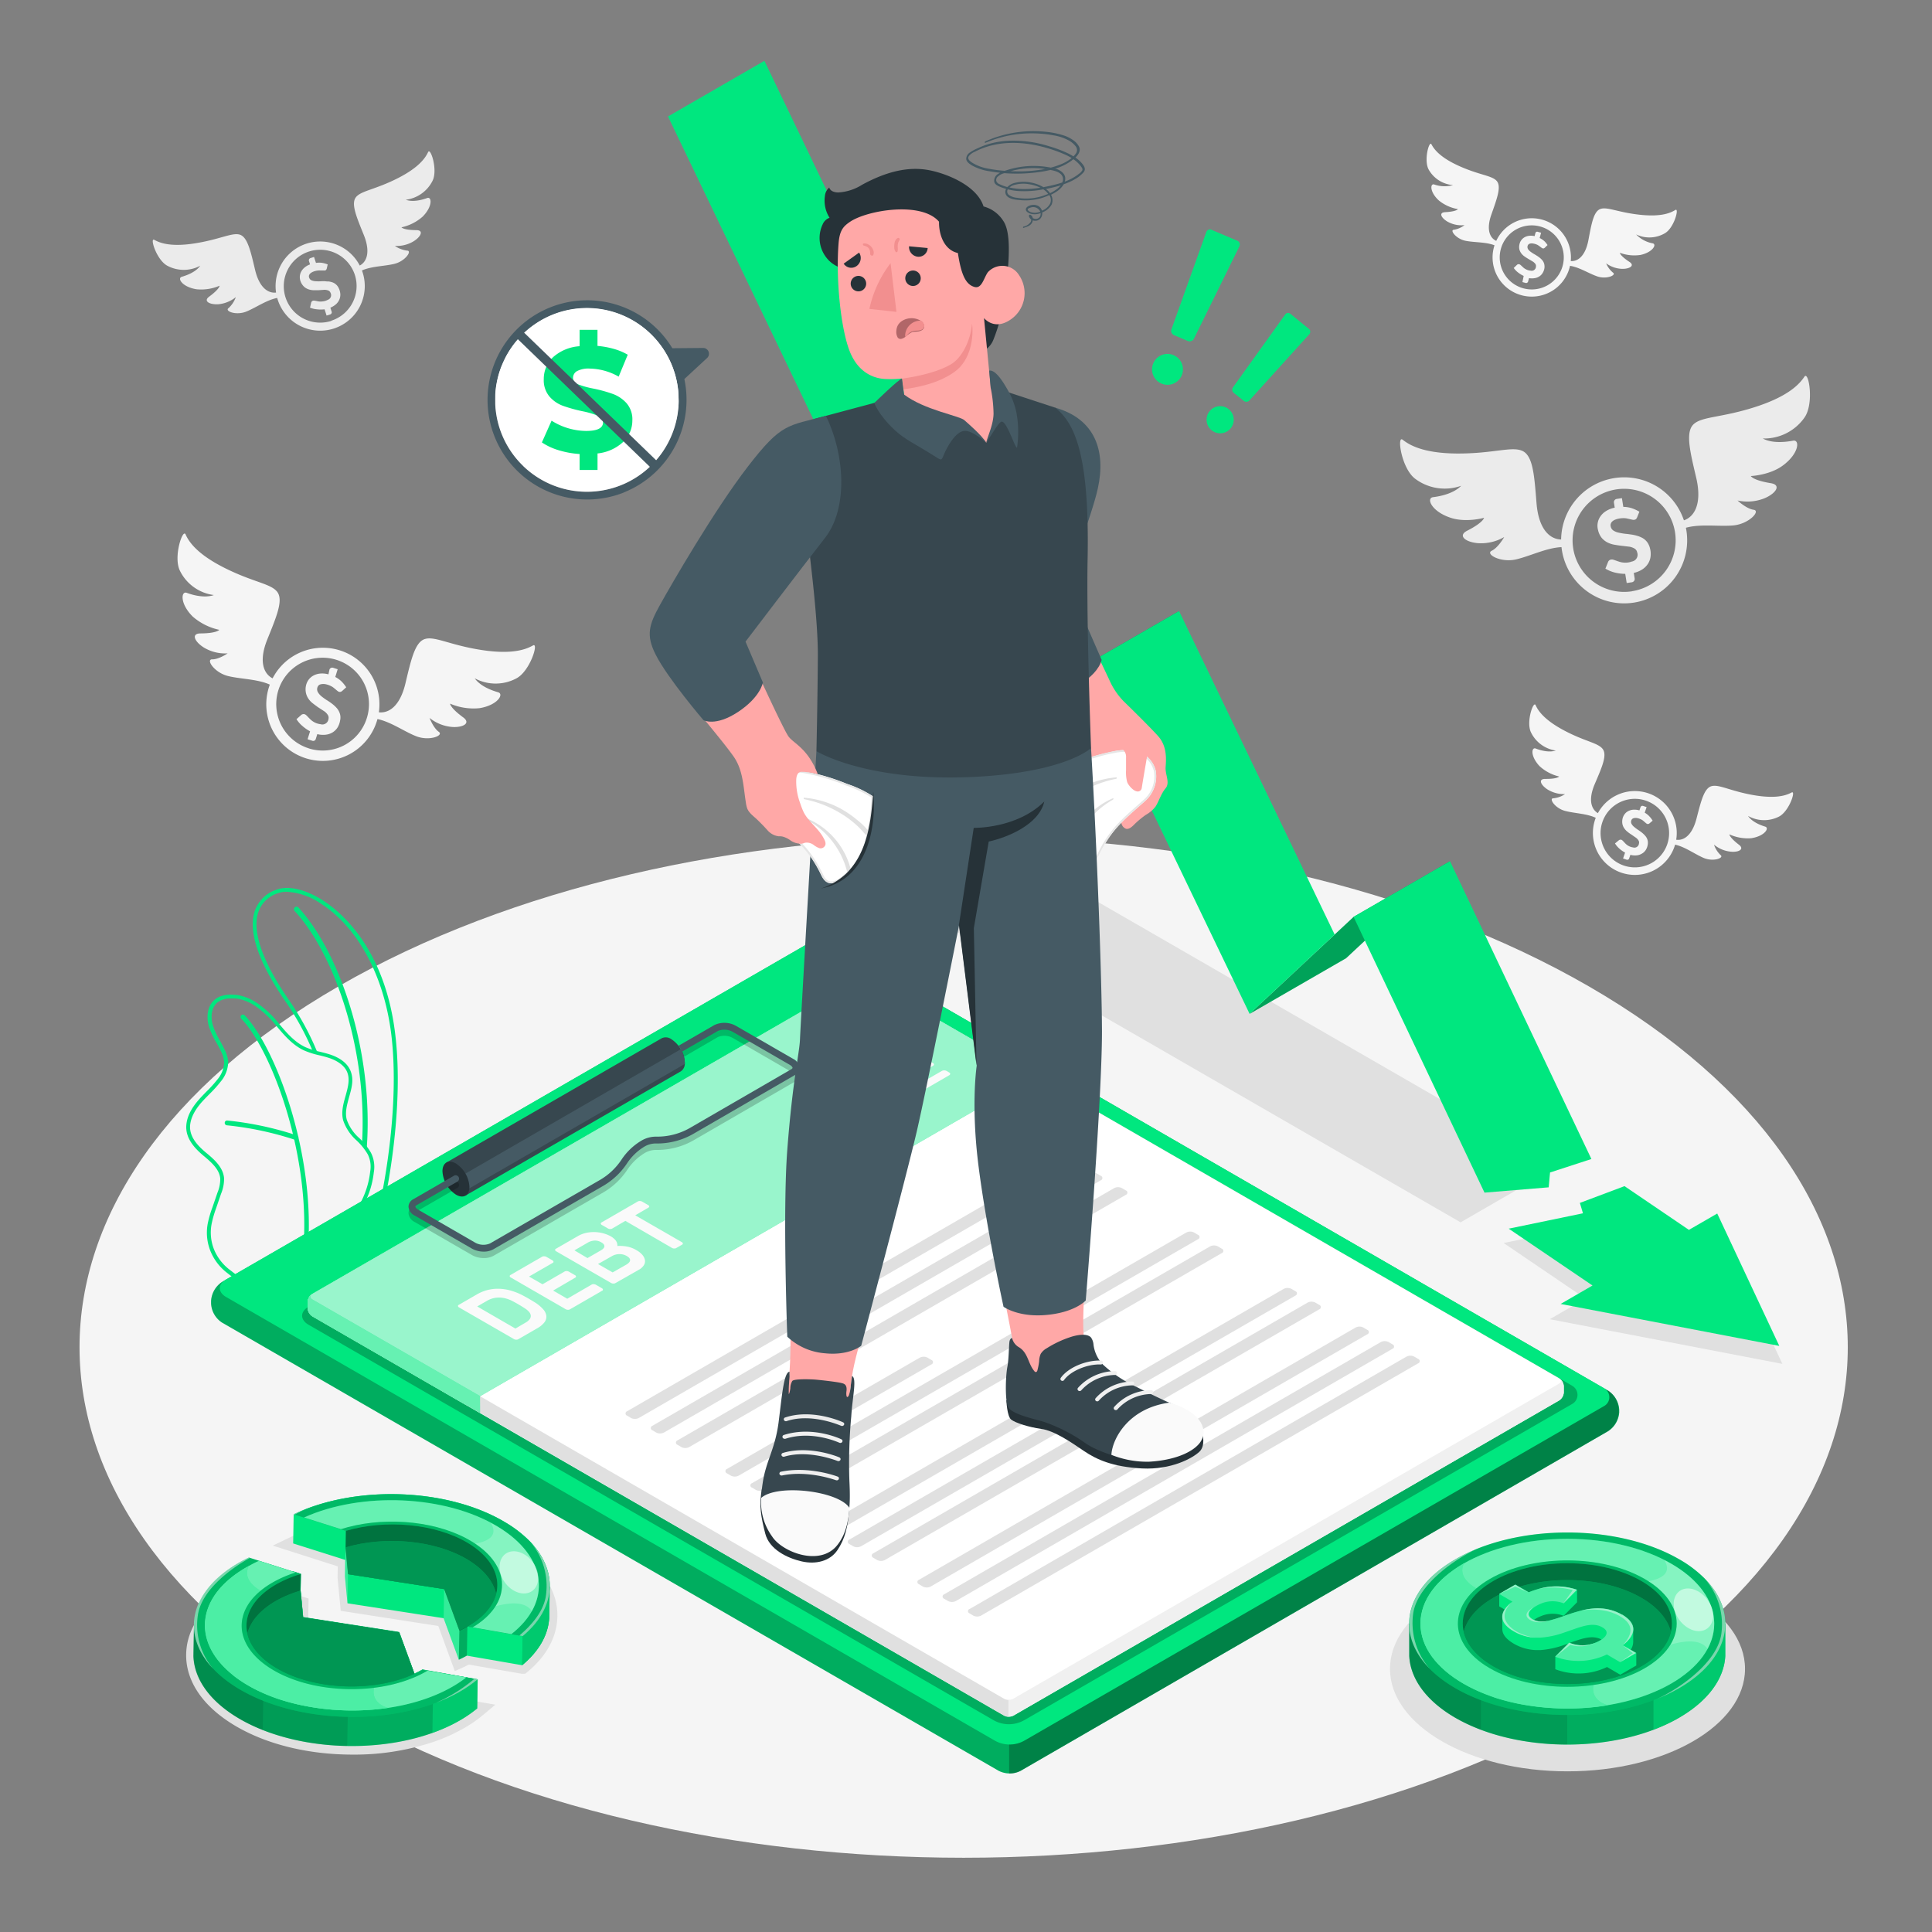 <svg xmlns="http://www.w3.org/2000/svg" viewBox="0 0 500 500"><rect x="0" y="0" width="500" height="500" fill="#808080" stroke="none"/><g id="freepik--Floor--inject-30"><path id="freepik--floor--inject-30" d="M87.6,255.27c-89.36,51.59-89.35,135.23,0,186.82s234.24,51.59,323.59,0,89.35-135.23,0-186.82S177,203.68,87.6,255.27Z" style="fill:#f5f5f5"></path></g><g id="freepik--flying-coins--inject-30"><g id="freepik--flying-coins--inject-30"><path d="M426.6,205.31a10.85,10.85,0,1,0,6.76,13.77A10.85,10.85,0,0,0,426.6,205.31ZM420.23,224a8.87,8.87,0,1,1,11.26-5.53A8.87,8.87,0,0,1,420.23,224Z" style="fill:#f5f5f5"></path><path d="M426.39,218.82a3.23,3.23,0,0,0,.08-.9,2.78,2.78,0,0,0-.17-.78,3,3,0,0,0-.38-.67,4.14,4.14,0,0,0-.53-.58,7.72,7.72,0,0,0-.61-.53l-.66-.47a11.5,11.5,0,0,1-1.25-.92,2.85,2.85,0,0,1-.61-.72,1.06,1.06,0,0,1-.11-.82,1,1,0,0,1,.15-.35.78.78,0,0,1,.29-.25,1.09,1.09,0,0,1,.44-.13,2.74,2.74,0,0,1,.61,0,4.14,4.14,0,0,1,1.37.53,4.24,4.24,0,0,1,.4.31l.34.3.3.25a.71.71,0,0,0,.25.14.51.51,0,0,0,.32,0,.84.84,0,0,0,.32-.19l.76-.65a6.07,6.07,0,0,0-.8-1.07,5,5,0,0,0-1.25-1l.49-1.44-.85-.29a.56.56,0,0,0-.46,0,.55.55,0,0,0-.27.33l-.28.81a4.66,4.66,0,0,0-1.61-.18,3.41,3.41,0,0,0-1.29.37,2.65,2.65,0,0,0-.93.79,3,3,0,0,0-.52,1.09,3.44,3.44,0,0,0-.05,1.45,3,3,0,0,0,.48,1.12,4,4,0,0,0,.82.88c.32.26.64.5,1,.72l1.26.87a2.7,2.7,0,0,1,.61.68,1,1,0,0,1,.11.79,1.18,1.18,0,0,1-1.54,1,3.44,3.44,0,0,1-1.38-.52,3.54,3.54,0,0,1-.54-.44l-.42-.44a4,4,0,0,0-.35-.36.86.86,0,0,0-.34-.22.57.57,0,0,0-.34,0,.55.55,0,0,0-.29.13l-1,.82a5.76,5.76,0,0,0,1.1,1.31,7.21,7.21,0,0,0,1.51,1.06l-.52,1.52.85.29a.53.53,0,0,0,.46,0,.5.5,0,0,0,.27-.32l.31-.91a4.57,4.57,0,0,0,1.61.14,3.07,3.07,0,0,0,1.31-.42,2.79,2.79,0,0,0,1-.88A3.62,3.62,0,0,0,426.39,218.82Z" style="fill:#f5f5f5"></path><path d="M412.73,202.89c1.89-4.42,3.28-7.53,2-9.11s-4.6-1.89-10-4.77-6.77-5.32-7.32-6.53-2.48,4.27-1.22,7a8.48,8.48,0,0,0,6.45,4.76c-1.81.6-4.07-.09-5.2-.52s-1.41,2,1,4.56a11.35,11.35,0,0,0,5.07,2.68s-.46.66-3.61.62c-1.86,0-1.2,1.55.58,2.72a8,8,0,0,0,4.55,1.21,6.63,6.63,0,0,1-3,1.09c-1.27-.05.34,2.55,3,3.26s6.31.68,8.67,2.19l.45-1.32C411.93,209.91,410.84,207.3,412.73,202.89Z" style="fill:#f5f5f5"></path><path d="M439.05,211.87c1.2-4.65,2-8,4-8.44s4.8,1.32,10.85,2.36,8.6-.07,9.78-.7-.65,4.9-3.29,6.25a8.47,8.47,0,0,1-8-.18c1.06,1.58,3.28,2.42,4.44,2.77s-.13,2.47-3.62,3a11.5,11.5,0,0,1-5.65-1s0,.79,2.48,2.69c1.48,1.12,0,2-2.12,1.79a7.94,7.94,0,0,1-4.34-1.82,6.67,6.67,0,0,0,1.7,2.7c1,.73-1.83,1.81-4.35.75s-5.4-3.31-8.2-3.56l.45-1.32C435.38,217.92,437.84,216.52,439.05,211.87Z" style="fill:#f5f5f5"></path></g><g id="freepik--flying-coins--inject-30"><path d="M399.05,56.83a10.14,10.14,0,1,0,7.16,12.42A10.14,10.14,0,0,0,399.05,56.83Zm-4.79,17.79a8.29,8.29,0,1,1,10.16-5.85A8.28,8.28,0,0,1,394.26,74.62Z" style="fill:#f5f5f5"></path><path d="M399.69,69.44a2.72,2.72,0,0,0,0-.85,2.16,2.16,0,0,0-.21-.71,2.38,2.38,0,0,0-.39-.6,5.13,5.13,0,0,0-.53-.51,6.7,6.7,0,0,0-.6-.45l-.65-.41a10,10,0,0,1-1.21-.77,2.63,2.63,0,0,1-.62-.63,1.06,1.06,0,0,1-.16-.76.78.78,0,0,1,.13-.34.69.69,0,0,1,.25-.26,1.24,1.24,0,0,1,.4-.14,2.16,2.16,0,0,1,.57,0,3.9,3.9,0,0,1,1.31.41l.39.26.34.26.29.21a.89.89,0,0,0,.24.12.54.54,0,0,0,.31,0,.8.8,0,0,0,.29-.2l.66-.65a5.69,5.69,0,0,0-.81-1,5,5,0,0,0-1.23-.82l.37-1.37-.81-.22a.53.53,0,0,0-.43,0,.53.53,0,0,0-.23.32l-.21.78a4.13,4.13,0,0,0-1.51-.07,3.07,3.07,0,0,0-1.18.42,2.61,2.61,0,0,0-.82.8,2.65,2.65,0,0,0-.41,1,3,3,0,0,0,0,1.35,3.06,3.06,0,0,0,.51,1,3.77,3.77,0,0,0,.82.77c.31.22.63.42.95.61l1.23.73a2.72,2.72,0,0,1,.62.59,1,1,0,0,1,.14.73,1.1,1.1,0,0,1-1.38,1,3,3,0,0,1-1.31-.4,2.7,2.7,0,0,1-.54-.37l-.41-.38c-.13-.12-.24-.23-.35-.32a.9.9,0,0,0-.33-.18.58.58,0,0,0-.32,0,.55.55,0,0,0-.26.14l-.85.82a5.74,5.74,0,0,0,1.11,1.16,7.43,7.43,0,0,0,1.47.9L394,73l.81.22a.53.53,0,0,0,.43-.06.48.48,0,0,0,.23-.31l.24-.87a4.29,4.29,0,0,0,1.51,0,3.06,3.06,0,0,0,1.19-.47,2.65,2.65,0,0,0,.84-.89A3.23,3.23,0,0,0,399.69,69.44Z" style="fill:#f5f5f5"></path><path d="M386,55.43c1.49-4.23,2.59-7.22,1.33-8.62s-4.42-1.48-9.65-3.82-6.64-4.55-7.22-5.64-2.05,4.14-.71,6.55a7.91,7.91,0,0,0,6.3,4,8,8,0,0,1-4.88-.16c-1.08-.33-1.19,2,1.26,4.19a10.69,10.69,0,0,0,4.89,2.19s-.39.64-3.33.79c-1.73.1-1,1.53.71,2.5a7.38,7.38,0,0,0,4.32.85,6.22,6.22,0,0,1-2.73,1.2c-1.18,0,.48,2.36,3,2.86s5.92.24,8.22,1.5l.34-1.26C385.66,62,384.48,59.66,386,55.43Z" style="fill:#f5f5f5"></path><path d="M411.07,62.18c.83-4.41,1.38-7.55,3.18-8.12s4.55.93,10.26,1.53,8-.6,9.07-1.25-.3,4.61-2.67,6a7.93,7.93,0,0,1-7.48.33,7.94,7.94,0,0,0,4.3,2.31c1.11.26,0,2.32-3.18,3a10.67,10.67,0,0,1-5.33-.56s0,.74,2.47,2.35c1.46.95.12,1.83-1.86,1.81a7.43,7.43,0,0,1-4.16-1.43,6.19,6.19,0,0,0,1.76,2.4c1,.63-1.6,1.8-4,1s-5.24-2.76-7.86-2.82l.34-1.26C408,68,410.23,66.59,411.07,62.18Z" style="fill:#f5f5f5"></path></g><g id="freepik--flying-coins--inject-30"><path d="M88,168.33a14.64,14.64,0,1,0,9.5,18.4A14.63,14.63,0,0,0,88,168.33Zm-8.09,25.34a12,12,0,1,1,15-7.76A11.95,11.95,0,0,1,79.87,193.67Z" style="fill:#f5f5f5"></path><path d="M88,186.56a3.73,3.73,0,0,0,.09-1.22,3.24,3.24,0,0,0-.26-1,4.05,4.05,0,0,0-.52-.9,6.6,6.6,0,0,0-.73-.77,7.9,7.9,0,0,0-.84-.69c-.3-.22-.6-.43-.9-.62a14.17,14.17,0,0,1-1.71-1.21,3.91,3.91,0,0,1-.85-1,1.51,1.51,0,0,1-.17-1.11,1.48,1.48,0,0,1,.2-.48,1.16,1.16,0,0,1,.38-.35,1.79,1.79,0,0,1,.59-.17,2.92,2.92,0,0,1,.82,0,5.58,5.58,0,0,1,1.87.69,3.78,3.78,0,0,1,.54.4c.17.13.33.26.47.39l.41.33a1.33,1.33,0,0,0,.34.19.74.74,0,0,0,.44,0,1.18,1.18,0,0,0,.43-.26l1-.91a9.47,9.47,0,0,0-1.11-1.41,7,7,0,0,0-1.72-1.26l.62-2-1.15-.37a.74.74,0,0,0-.62.05.68.68,0,0,0-.36.44L85,174.52a6,6,0,0,0-2.17-.2,4.5,4.5,0,0,0-1.74.53,3.83,3.83,0,0,0-1.24,1.09,4,4,0,0,0-.66,1.49,4.45,4.45,0,0,0,0,1.95,4.26,4.26,0,0,0,.67,1.5A5.18,5.18,0,0,0,80.92,182c.44.34.88.66,1.34,1L84,184.13a3.49,3.49,0,0,1,.84.9,1.37,1.37,0,0,1,.17,1.06,1.59,1.59,0,0,1-2.06,1.33,4.39,4.39,0,0,1-1.87-.66,4.5,4.5,0,0,1-.74-.57l-.58-.58c-.17-.19-.33-.35-.48-.49a1.19,1.19,0,0,0-.46-.28.84.84,0,0,0-.47,0A.72.72,0,0,0,78,185l-1.27,1.12a7.67,7.67,0,0,0,1.52,1.75,10.14,10.14,0,0,0,2,1.39l-.65,2.06,1.15.36a.74.74,0,0,0,.62,0,.72.72,0,0,0,.36-.45l.39-1.24a5.92,5.92,0,0,0,2.18.15,4.37,4.37,0,0,0,1.76-.59,4,4,0,0,0,1.27-1.23A4.86,4.86,0,0,0,88,186.56Z" style="fill:#f5f5f5"></path><path d="M69.2,165.43c2.43-6,4.21-10.24,2.48-12.34s-6.26-2.43-13.65-6.16-9.27-7-10-8.62-3.24,5.83-1.46,9.41A11.42,11.42,0,0,0,55.35,154c-2.42.85-5.49,0-7-.57s-1.85,2.79,1.52,6.13A15.33,15.33,0,0,0,56.75,163s-.59.9-4.85.93c-2.5,0-1.57,2.13.86,3.65a10.66,10.66,0,0,0,6.16,1.51s-2.3,1.58-4,1.55.53,3.44,4.11,4.32,8.52.75,11.75,2.72l.57-1.79C68.31,174.93,66.76,171.43,69.2,165.43Z" style="fill:#f5f5f5"></path><path d="M104.93,176.85c1.5-6.31,2.51-10.79,5.13-11.5s6.52,1.65,14.7,2.89,11.61-.32,13.18-1.2-.75,6.63-4.27,8.51a11.44,11.44,0,0,1-10.81,0c1.48,2.1,4.49,3.16,6.06,3.61s-.11,3.34-4.8,4.11a15.35,15.35,0,0,1-7.64-1.17s0,1.08,3.41,3.57c2,1.47,0,2.64-2.82,2.47a10.69,10.69,0,0,1-5.9-2.34s1,2.63,2.38,3.59-2.43,2.49-5.86,1.14-7.37-4.33-11.15-4.59l.57-1.8C100.15,185.1,103.44,183.15,104.93,176.85Z" style="fill:#f5f5f5"></path></g><g id="freepik--flying-coins--inject-30"><path d="M417.79,123.73a16.31,16.31,0,1,0,18.65,13.58A16.3,16.3,0,0,0,417.79,123.73Zm4.6,29.29a13.34,13.34,0,1,1,11.11-15.25A13.33,13.33,0,0,1,422.39,153Z" style="fill:#ebebeb"></path><path d="M427,141.84a4.31,4.31,0,0,0-.52-1.25,3.83,3.83,0,0,0-.77-.91,3.9,3.9,0,0,0-1-.63,6.67,6.67,0,0,0-1.11-.41,11.25,11.25,0,0,0-1.18-.27l-1.21-.17a15.74,15.74,0,0,1-2.3-.35,4.14,4.14,0,0,1-1.32-.52,1.6,1.6,0,0,1-.72-1,1.45,1.45,0,0,1-.05-.58,1.38,1.38,0,0,1,.21-.54,1.85,1.85,0,0,1,.49-.47,3.68,3.68,0,0,1,.84-.38,6.38,6.38,0,0,1,2.21-.25,6,6,0,0,1,.74.13l.66.15.57.13a1.3,1.3,0,0,0,.43,0,.79.79,0,0,0,.45-.21,1.36,1.36,0,0,0,.29-.48l.56-1.4a10.15,10.15,0,0,0-1.81-.85,7.36,7.36,0,0,0-2.35-.4l-.36-2.26-1.32.2a.88.88,0,0,0-.6.36.83.83,0,0,0-.14.62l.2,1.29a6.59,6.59,0,0,0-2.26.88,4.88,4.88,0,0,0-1.46,1.39,4.25,4.25,0,0,0-.6,3.52,5,5,0,0,0,.93,2,4.87,4.87,0,0,0,1.42,1.16,6.44,6.44,0,0,0,1.71.6c.61.11,1.21.21,1.81.28l2.28.27a4,4,0,0,1,1.29.47,1.5,1.5,0,0,1,.69,1,1.77,1.77,0,0,1-1.37,2.36,4.85,4.85,0,0,1-2.2.27,4.48,4.48,0,0,1-1-.2c-.31-.09-.6-.19-.86-.29l-.72-.24a1.44,1.44,0,0,0-.61-.05,1,1,0,0,0-.47.21,1,1,0,0,0-.29.38l-.7,1.76a8.68,8.68,0,0,0,2.38,1,11.15,11.15,0,0,0,2.75.35l.38,2.38,1.32-.2a.86.86,0,0,0,.6-.37.8.8,0,0,0,.14-.61l-.23-1.44a6.84,6.84,0,0,0,2.24-.93,5,5,0,0,0,1.46-1.48,4.46,4.46,0,0,0,.65-1.85A5.56,5.56,0,0,0,427,141.84Z" style="fill:#ebebeb"></path><path d="M397.65,130.22c-.57-7.2-.91-12.31-3.69-13.54s-7.45.71-16.68.69S364.55,115,363,113.8s-.31,7.43,3.24,10.1a12.76,12.76,0,0,0,11.91,1.82c-2,2.06-5.47,2.72-7.28,2.95s-.45,3.69,4.58,5.34c4,1.31,8.62,0,8.62,0s-.14,1.19-4.37,3.34c-2.48,1.27-.5,2.91,2.68,3.21a11.93,11.93,0,0,0,6.9-1.57s-1.51,2.72-3.23,3.55,2.25,3.15,6.26,2.24,8.85-3.51,13.06-3.16l-.32-2.07C401.52,140.12,398.23,137.41,397.65,130.22Z" style="fill:#ebebeb"></path><path d="M439,123.73c-1.65-7-2.89-12-.63-14s7.31-1.61,16.09-4.47,11.4-6.12,12.52-7.77,2.57,7,0,10.6a12.74,12.74,0,0,1-10.78,5.39c2.52,1.35,6,.91,7.84.57s1.56,3.38-2.73,6.49c-3.38,2.46-8.2,2.66-8.2,2.66s.5,1.09,5.18,1.85c2.76.44,1.37,2.6-1.56,3.87a11.93,11.93,0,0,1-7.05.61s2.27,2.14,4.16,2.4-1.18,3.68-5.27,4.05-9.51-.63-13.4,1l-.33-2.07C438.31,134.35,440.61,130.76,439,123.73Z" style="fill:#ebebeb"></path></g><g id="freepik--flying-coins--inject-30"><path d="M79.34,63.05a11.54,11.54,0,1,0,14.51,7.46A11.54,11.54,0,0,0,79.34,63.05Zm6.4,20a9.43,9.43,0,1,1,6.11-11.86A9.43,9.43,0,0,1,85.74,83Z" style="fill:#ebebeb"></path><path d="M87.73,74.71a3.26,3.26,0,0,0-.5-.82,3,3,0,0,0-.64-.55,2.81,2.81,0,0,0-.75-.33,4.42,4.42,0,0,0-.82-.17c-.28,0-.57,0-.86-.06l-.86,0a11.36,11.36,0,0,1-1.65,0,2.94,2.94,0,0,1-1-.22,1.14,1.14,0,0,1-.61-.63,1.18,1.18,0,0,1-.1-.4.93.93,0,0,1,.09-.4,1.37,1.37,0,0,1,.29-.38,2.91,2.91,0,0,1,.55-.36A4.74,4.74,0,0,1,82.4,70a3.09,3.09,0,0,1,.53,0l.49,0,.41,0a1.26,1.26,0,0,0,.3,0,.58.58,0,0,0,.29-.2,1,1,0,0,0,.16-.36l.23-1a6.83,6.83,0,0,0-1.36-.4,5.2,5.2,0,0,0-1.68,0l-.5-1.54-.9.29a.6.6,0,0,0-.41.76l.28.88a4.51,4.51,0,0,0-1.48.86,3.58,3.58,0,0,0-.88,1.14,2.94,2.94,0,0,0-.29,1.26,3.18,3.18,0,0,0,.25,1.26,3.65,3.65,0,0,0,.87,1.27,3.28,3.28,0,0,0,1.12.65,4.53,4.53,0,0,0,1.26.24c.44,0,.87,0,1.3,0L84,75a2.87,2.87,0,0,1,.95.18,1,1,0,0,1,.59.61,1.26,1.26,0,0,1-.7,1.8,3.54,3.54,0,0,1-1.51.43,3,3,0,0,1-.74,0c-.23,0-.44-.07-.63-.11l-.53-.09a1,1,0,0,0-.43,0,.72.72,0,0,0-.31.2.63.63,0,0,0-.16.3l-.3,1.3a6.29,6.29,0,0,0,1.77.43,8,8,0,0,0,2,0l.52,1.62.91-.29a.59.59,0,0,0,.38-.32.52.52,0,0,0,0-.44l-.31-1a4.82,4.82,0,0,0,1.47-.9,3.44,3.44,0,0,0,.85-1.19,3.17,3.17,0,0,0,.26-1.36A4.08,4.08,0,0,0,87.73,74.71Z" style="fill:#ebebeb"></path><path d="M66,69.77c-1.18-5-2-8.5-4-9.06S56.78,62,50.32,63s-9.15-.25-10.39-.93.59,5.22,3.37,6.7a9,9,0,0,0,8.52,0c-1.16,1.66-3.53,2.5-4.77,2.86s.09,2.63,3.79,3.23a12.1,12.1,0,0,0,6-.92s0,.84-2.68,2.81c-1.61,1.16,0,2.08,2.22,2a8.41,8.41,0,0,0,4.65-1.85,7.1,7.1,0,0,1-1.87,2.83c-1.11.77,1.91,2,4.62.89s5.81-3.41,8.79-3.62l-.46-1.42C69.74,76.28,67.15,74.74,66,69.77Z" style="fill:#ebebeb"></path><path d="M94.13,60.75c-1.92-4.73-3.33-8.07-2-9.73s4.93-1.92,10.76-4.87,7.3-5.52,7.91-6.8,2.55,4.6,1.15,7.42a9,9,0,0,1-6.94,4.93c1.9.68,4.32,0,5.54-.45s1.46,2.2-1.2,4.84a12.15,12.15,0,0,1-5.45,2.74s.47.71,3.83.73c2,0,1.24,1.68-.68,2.88a8.44,8.44,0,0,1-4.86,1.2,7.16,7.16,0,0,0,3.17,1.22c1.35,0-.42,2.7-3.24,3.41s-6.72.59-9.26,2.15L92.44,69C94.84,68.24,96.05,65.48,94.13,60.75Z" style="fill:#ebebeb"></path></g></g><g id="freepik--Shadows--inject-30"><polygon id="freepik--Shadow--inject-30" points="378 316.34 222.65 226.75 247.6 212.34 402.95 301.93 378 316.34" style="fill:#e0e0e0"></polygon><polygon id="freepik--shadow--inject-30" points="401.07 341.41 410.31 336.07 389.14 321.69 409.07 317.56 408.41 315.33 421.42 310.44 436.71 320.82 444.19 316.51 461.28 352.97 401.07 341.41" style="fill:#e0e0e0"></polygon><path id="freepik--shadow--inject-30" d="M135.09,433.18l-13.78-2.39c-.5.26-1,.53-1.6.79l-2,.9-4.28-11.68-25.25-3.92-.82-8.59.06-2.91L70.6,400l4.55-2.18c7.29-3.5,16.55-5.43,26.09-5.43,11.57,0,22.43,2.7,30.58,7.6a33.28,33.28,0,0,1,6.23,4.76h1.17V406c3.56,4,5.3,8.46,5,13-.29,5-2.95,9.73-7.7,13.68l-.56.47Z" style="fill:#e0e0e0"></path><path id="freepik--shadow--inject-30" d="M91.23,454.09c-11.57,0-22.44-2.7-30.59-7.6s-12.58-11.43-12.46-18.38,4.77-13.32,13.1-17.93c.82-.45,1.55-.83,2.24-1.15l.71-.33,15.63,5-.1,5.66.5,5.27,24.5,3.81,3.57,9.74.61-.35,19.26,3.34-3.31,2.77a33.41,33.41,0,0,1-5.36,3.62,46.23,46.23,0,0,1-6,2.76l-.65.24A64.34,64.34,0,0,1,91.23,454.09Z" style="fill:#e0e0e0"></path><ellipse id="freepik--shadow--inject-30" cx="405.67" cy="431.9" rx="45.94" ry="26.52" style="fill:#e0e0e0"></ellipse></g><g id="freepik--Plants--inject-30"><g id="freepik--plants--inject-30"><path d="M99.41,311.59c1.22-5.75,4.9-25.22,3-42.84C100,245.8,88.4,236.12,83.53,233c-4.38-2.79-8.77-3.84-11.75-2.82a8.83,8.83,0,0,0-5.85,5.61c-1.76,5.4,1,13.44,8.3,23.89a69.78,69.78,0,0,1,6.69,12.35c.36,0,.72,0,1.08,0a71.35,71.35,0,0,0-7-12.91c-7-10-9.8-18-8.17-23a7.77,7.77,0,0,1,5.22-5,6.6,6.6,0,0,1,2.15-.33,17.38,17.38,0,0,1,8.74,3c9.89,6.29,16.78,19.36,18.45,35,1.89,17.79-1.93,37.51-3.07,42.82h0l-.28,1.19-9.32,5.38.59.81,9.6-5.52.45-1.94Z" style="fill:#00E77F"></path><path d="M93.66,296.39a7.77,7.77,0,0,1,1.21,1.31c2-25.15-6.9-51.23-17.63-62.83a.65.65,0,1,0-1,.89C86.64,247,95.25,272,93.66,296.39Z" style="fill:#00E77F"></path><path d="M64.87,332.94c-1.46,0-3.59-1.56-5.52-3.07l-.51-.4a13.51,13.51,0,0,1-4.26-5.42,12.7,12.7,0,0,1-.75-7.71A28.4,28.4,0,0,1,55,312.4l1.28-3.74a9.16,9.16,0,0,0,.72-3.61c-.17-2.31-2.11-4.1-4.25-5.88s-4.73-4.39-4.54-7.81c.12-2.19,1.17-4.38,3.21-6.72.64-.74,1.34-1.44,2-2.13a31.94,31.94,0,0,0,2.87-3.17A7.13,7.13,0,0,0,58,274.87a7.48,7.48,0,0,0-.86-2.89c-.33-.7-.71-1.39-1.08-2.06a20.77,20.77,0,0,1-2-4.28c-.62-2.1-.59-5.19,1.54-6.95,1.32-1.09,3.23-1.48,5.83-1.18a13,13,0,0,1,5.12,2.09,26.38,26.38,0,0,1,5.8,5.51c2,2.39,4,4.64,6.68,5.89a20.58,20.58,0,0,0,3.85,1.21c.79.2,1.6.4,2.4.65,1.89.6,4.36,1.81,5.38,4.15s.33,4.63-.32,6.94c-.56,2.06-1.1,4-.59,5.84A11.29,11.29,0,0,0,93,294.55a16.92,16.92,0,0,1,3,3.77,8.15,8.15,0,0,1,.74,5.1,23.2,23.2,0,0,1-2.45,8.09,70.76,70.76,0,0,1-4.82,7.41l-.15.13c-3.94,2.28-23.57,13.63-23.79,13.74A1.63,1.63,0,0,1,64.87,332.94Zm-5-74.53a5.46,5.46,0,0,0-3.58,1c-1.75,1.45-1.75,4.09-1.21,5.9a20.08,20.08,0,0,0,1.87,4.07c.38.69.77,1.4,1.11,2.12a8.49,8.49,0,0,1,1,3.28,8.12,8.12,0,0,1-1.92,5.11,33,33,0,0,1-2.95,3.27c-.67.68-1.35,1.37-2,2.09-1.89,2.16-2.86,4.16-3,6.11-.16,3,2.15,5.3,4.19,7,1.85,1.54,4.39,3.65,4.61,6.58a10,10,0,0,1-.78,4l-1.28,3.75a29.06,29.06,0,0,0-1.11,3.8,11.78,11.78,0,0,0,.68,7.12,12.63,12.63,0,0,0,3.94,5l.54.41c2.78,2.18,4.51,3.13,5.14,2.82.42-.23,15.59-9,23.66-13.66a71.19,71.19,0,0,0,4.66-7.17,22.44,22.44,0,0,0,2.36-7.78,7.19,7.19,0,0,0-.63-4.5,16.28,16.28,0,0,0-2.85-3.55,12.18,12.18,0,0,1-3.49-5.18c-.58-2.12,0-4.28.6-6.37.62-2.24,1.21-4.36.37-6.28s-3.08-3.06-4.78-3.6c-.76-.24-1.56-.44-2.33-.63a21.89,21.89,0,0,1-4-1.27c-2.89-1.34-5-3.78-7-6.15a25.69,25.69,0,0,0-5.57-5.31,11.85,11.85,0,0,0-4.71-1.94A11.44,11.44,0,0,0,59.85,258.41Z" style="fill:#00E77F"></path><path d="M79,324.81h0a.63.63,0,0,1-.57-.68c2.26-24.51-8-52.2-16-60.51a.62.62,0,0,1,0-.87.63.63,0,0,1,.88,0c8.17,8.47,18.59,36.63,16.3,61.49A.62.62,0,0,1,79,324.81Z" style="fill:#00E77F"></path><path d="M76.58,295l-.18,0a83,83,0,0,0-17.68-3.77.63.63,0,0,1-.56-.68.6.6,0,0,1,.67-.56,84.39,84.39,0,0,1,18,3.85.61.61,0,0,1,.37.79A.63.63,0,0,1,76.58,295Z" style="fill:#00E77F"></path></g></g><g id="freepik--Arrow--inject-30"><g id="freepik--arrow--inject-30"><polygon points="278.24 183.25 253.28 197.66 280.19 172.55 305.15 158.15 278.24 183.25" style="fill:#00E77F"></polygon><polygon points="305.15 158.15 278.24 183.25 253.28 197.66 280.19 172.55 305.15 158.15" style="opacity:0.3"></polygon><polygon points="275.29 177.13 253.28 197.66 172.88 30.14 197.83 15.74 275.29 177.13" style="fill:#00E77F"></polygon><polygon points="348.36 247.99 323.4 262.39 350.31 237.29 375.27 222.88 348.36 247.99" style="fill:#00E77F"></polygon><polygon points="375.27 222.88 348.36 247.99 323.4 262.39 350.31 237.29 375.27 222.88" style="opacity:0.3"></polygon><polygon points="411.85 299.95 401.15 303.44 400.8 307.28 384.19 308.65 384.07 308.4 350.31 237.29 375.26 222.88 411.82 299.88 411.85 299.95" style="fill:#00E77F"></polygon><polygon points="345.41 241.86 323.4 262.39 280.19 172.55 305.15 158.15 345.41 241.86" style="fill:#00E77F"></polygon><polygon points="460.48 348.32 444.42 314.06 437.09 318.29 420.42 306.97 408.87 311.31 409.67 314 390.45 317.98 412.14 332.69 403.89 337.46 460.48 348.32" style="fill:#00E77F"></polygon></g></g><g id="freepik--Clipboard--inject-30"><g id="freepik--clipboard--inject-30"><g id="freepik--Board--inject-30"><g id="freepik--Window--inject-30"><path d="M416.15,370.4l-152,87.88a6.3,6.3,0,0,1-5.69,0l-201-116a6.26,6.26,0,0,1-2.83-4.93v-.67a6.35,6.35,0,0,1,2.86-4.93l152.14-87.82a6.27,6.27,0,0,1,5.69,0l200.89,116a6.29,6.29,0,0,1,2.84,4.93v.66A6.3,6.3,0,0,1,416.15,370.4Z" style="fill:#00E77F"></path><path d="M416.15,370.4l-152,87.88a6.3,6.3,0,0,1-5.69,0l-201-116a6.26,6.26,0,0,1-2.83-4.93v-.67a6.35,6.35,0,0,1,2.86-4.93l152.14-87.82a6.27,6.27,0,0,1,5.69,0l200.89,116a6.29,6.29,0,0,1,2.84,4.93v.66A6.3,6.3,0,0,1,416.15,370.4Z" style="opacity:0.25"></path><path d="M215.1,243.8c-2.16-1.25-4.42-.52-6.59.74l-150,86.58c-2.16,1.24-2.17,3.28,0,4.54L257.38,450.43h0a7.82,7.82,0,0,0,7.83,0l150-86.57a2.62,2.62,0,0,0,0-4.54h0Z" style="fill:#00E77F"></path><path d="M416.17,359.88l-1-.56a2.62,2.62,0,0,1,0,4.54l-150,86.57a7.54,7.54,0,0,1-3.9,1.05h-.1V459a5.84,5.84,0,0,0,2.9-.69l152-87.88a6.3,6.3,0,0,0,2.86-4.93v-.66A6.21,6.21,0,0,0,416.17,359.88Z" style="opacity:0.25"></path></g></g><path id="freepik--shadow--inject-30" d="M228.39,255.59c-2.23-1.29-4.56-.54-6.79.76L79.86,338.17c-2.23,1.29-2.23,3.39,0,4.68l177.21,102.3h0a8.06,8.06,0,0,0,8.06,0l141.77-81.82a2.7,2.7,0,0,0,0-4.68l-2.6-1.51Z" style="opacity:0.25"></path><g id="freepik--Papet--inject-30"><path d="M262.28,444,403.5,362.44a2.71,2.71,0,0,0,1.21-2.1v-1.57a2.65,2.65,0,0,0-1.21-2.09l-179-103.35a2.69,2.69,0,0,0-2.41,0L80.84,334.86A2.68,2.68,0,0,0,79.63,337v1.58a2.68,2.68,0,0,0,1.21,2.09L259.87,444A2.69,2.69,0,0,0,262.28,444Z" style="fill:#fff"></path><path d="M80.59,335a2.57,2.57,0,0,0-.33.33l-.14.19a3.13,3.13,0,0,0-.35.65,3.74,3.74,0,0,0-.12.45,2.83,2.83,0,0,0,0,.29v1.57a2.67,2.67,0,0,0,1.21,2.1L259.86,444a2.31,2.31,0,0,0,1.21.29v-4.36a2.61,2.61,0,0,1-1.21-.29l-179-103.34C80.27,335.93,80.18,335.42,80.59,335Z" style="fill:#e0e0e0"></path><path d="M403.79,356.9c.35.37.26.85-.29,1.17L262.29,439.6a2.43,2.43,0,0,1-1.21.29v4.36a2.29,2.29,0,0,0,1.21-.29L403.5,362.43a2.6,2.6,0,0,0,1.2-2.08v-1.58A2.67,2.67,0,0,0,403.79,356.9Z" style="fill:#f0f0f0"></path><path d="M267.85,278.38l-43.38-25a2.69,2.69,0,0,0-2.41,0L80.84,334.86A2.68,2.68,0,0,0,79.63,337v1.58a2.68,2.68,0,0,0,1.21,2.09l39.6,22.86Z" style="fill:#00E77F"></path><g style="opacity:0.6"><path d="M267.85,278.38l-43.38-25a2.69,2.69,0,0,0-2.41,0L80.84,334.86A2.68,2.68,0,0,0,79.63,337v1.58a2.68,2.68,0,0,0,1.21,2.09l39.6,22.86Z" style="fill:#fff"></path></g><path d="M123.4,335a11.12,11.12,0,0,1,2.87-1.17,11,11,0,0,1,3-.29,12,12,0,0,1,3,.49,15.93,15.93,0,0,1,2.95,1.18c1.14.6,2.22,1.23,3.26,1.88a9.45,9.45,0,0,1,2.05,1.71,3.16,3.16,0,0,1,.86,1.71,2.38,2.38,0,0,1-.48,1.69,6.2,6.2,0,0,1-2,1.63l-4.8,2.77a1,1,0,0,1-.54.11,1.15,1.15,0,0,1-.57-.16l-14.21-8.2a.44.44,0,0,1-.26-.33.3.3,0,0,1,.18-.31Zm9.19,1.7a8.36,8.36,0,0,0-1.55-.62,7.49,7.49,0,0,0-1.64-.27,6.5,6.5,0,0,0-1.69.16,6.29,6.29,0,0,0-1.66.67l-2.55,1.47,9.89,5.72L136,342.3a3.21,3.21,0,0,0,1.1-.93,1.38,1.38,0,0,0,.26-.95,1.82,1.82,0,0,0-.47-.94,4.8,4.8,0,0,0-1.09-.9C134.81,337.92,133.73,337.3,132.59,336.7Z" style="fill:#fafafa"></path><path d="M153.11,332.45a.93.93,0,0,1,.53-.11,1.26,1.26,0,0,1,.57.15l1.56.9a.52.52,0,0,1,.27.33.3.3,0,0,1-.19.31l-8.36,4.83a1,1,0,0,1-.53.11,1.26,1.26,0,0,1-.57-.15l-14.21-8.21a.47.47,0,0,1-.27-.33.32.32,0,0,1,.19-.31l8.21-4.74a1,1,0,0,1,.54-.1,1.26,1.26,0,0,1,.57.15l1.56.9a.45.45,0,0,1,.26.33.29.29,0,0,1-.18.31l-6.15,3.55,3.49,2,5.73-3.31a1.08,1.08,0,0,1,.54-.11,1.27,1.27,0,0,1,.57.16l1.56.9a.45.45,0,0,1,.27.33.3.3,0,0,1-.19.31L143.15,334l3.65,2.11Z" style="fill:#fafafa"></path><path d="M159.24,332.08a1,1,0,0,1-.53.1,1.15,1.15,0,0,1-.57-.15l-14.21-8.2a.47.47,0,0,1-.27-.33.31.31,0,0,1,.19-.31l5.62-3.24a7.58,7.58,0,0,1,2.46-.93,9.4,9.4,0,0,1,2.4-.14,9.27,9.27,0,0,1,2.12.4,8.89,8.89,0,0,1,1.64.69,4.74,4.74,0,0,1,1,.77,2.84,2.84,0,0,1,.51.72,2.07,2.07,0,0,1,.16.6,1,1,0,0,1,0,.4,10.75,10.75,0,0,1,2.4.13,7.34,7.34,0,0,1,2.63,1,5.45,5.45,0,0,1,1.4,1.11,2.86,2.86,0,0,1,.7,1.31,1.9,1.9,0,0,1-.22,1.36,3.47,3.47,0,0,1-1.37,1.26Zm-3.62-10.56a3.18,3.18,0,0,0-1.72-.46,3.89,3.89,0,0,0-1.87.58l-3.37,1.95,3.38,2,3.37-1.94q1-.57,1-1.08C156.45,322.17,156.18,321.84,155.62,321.52Zm2.93,7.78,3.52-2c.7-.41,1-.8,1-1.19s-.31-.73-.87-1.06a3.77,3.77,0,0,0-1.86-.49,4,4,0,0,0-2.05.57l-3.52,2Z" style="fill:#fafafa"></path><path d="M165.08,310.93a1,1,0,0,1,.54-.11,1.15,1.15,0,0,1,.57.16l1.56.9a.45.45,0,0,1,.27.33.31.31,0,0,1-.19.31l-3.43,2,12.06,6.95a.47.47,0,0,1,.26.33.3.3,0,0,1-.19.31L175,323a1,1,0,0,1-.53.11,1.26,1.26,0,0,1-.57-.15l-12.06-7-3.42,2a1,1,0,0,1-.54.11,1.15,1.15,0,0,1-.57-.16l-1.56-.9a.47.47,0,0,1-.27-.33.32.32,0,0,1,.19-.31Z" style="fill:#fafafa"></path><path d="M124.22,361.3l-43.38-25c-.57-.33-.66-.84-.25-1.22a2.57,2.57,0,0,0-.33.33l-.14.19a3.13,3.13,0,0,0-.35.65,3.74,3.74,0,0,0-.12.45,2.83,2.83,0,0,0,0,.29v1.57a2.67,2.67,0,0,0,1.21,2.1l43.38,25Z" style="fill:#00E77F"></path><path d="M124.22,361.3l-43.38-25c-.57-.33-.66-.84-.25-1.22a2.57,2.57,0,0,0-.33.33l-.14.19a3.13,3.13,0,0,0-.35.65,3.74,3.74,0,0,0-.12.45,2.83,2.83,0,0,0,0,.29v1.57a2.67,2.67,0,0,0,1.21,2.1l43.38,25Z" style="fill:#fff;opacity:0.4"></path></g><g id="freepik--Clip--inject-30"><g id="freepik--clip--inject-30"><path d="M176.22,277.25h0a2.45,2.45,0,0,0,1-2.27,7.74,7.74,0,0,0-3.49-6.05,2.45,2.45,0,0,0-2.48-.23h0l-55.76,32.18,4.94,8.56Z" style="fill:#37474f"></path><path d="M118,305.14l58.23-33.62a7.14,7.14,0,0,1,1,3.46c0,.14,0,.25,0,.37l-57.33,33.1Z" style="fill:#455a64"></path><path d="M121.49,307.17c0,2.23-1.56,3.13-3.49,2a7.74,7.74,0,0,1-3.49-6.05c0-2.23,1.56-3.13,3.49-2A7.71,7.71,0,0,1,121.49,307.17Z" style="fill:#263238"></path></g><g id="freepik--clip--inject-30"><path d="M206.94,278a2.26,2.26,0,0,1-1.26,1.95l-25.91,15a18.92,18.92,0,0,1-10,2.65,5.73,5.73,0,0,0-3.06.89,14.35,14.35,0,0,0-4.41,4.31,18.7,18.7,0,0,1-6.05,5.73l-28.54,16.48a5.19,5.19,0,0,1-2.48.58,6.36,6.36,0,0,1-3.09-.78l-14.83-8.56a2.79,2.79,0,0,1-1.59-2.3,2.25,2.25,0,0,1,1.25-1.94l10.51-6.07a.85.85,0,0,1,.93,0,.9.9,0,0,1,.27.28,1.25,1.25,0,0,1,.13.4.92.92,0,0,1-.44.81l-10.52,6.07c-.23.14-.36.28-.36.41s.22.48.71.76L123,323.19a4.41,4.41,0,0,0,3.8.2l28.55-16.48a16.84,16.84,0,0,0,5.47-5.19,16.06,16.06,0,0,1,5-4.85,7.47,7.47,0,0,1,4-1.13,17,17,0,0,0,9-2.41l25.91-15c.23-.13.37-.29.37-.42s-.21-.48-.71-.75l-14.83-8.58a4.4,4.4,0,0,0-3.8-.18L177,273.5a7.13,7.13,0,0,0-.65-1.67l8.57-4.92a6.08,6.08,0,0,1,5.56.18l14.84,8.58A2.75,2.75,0,0,1,206.94,278Z" style="opacity:0.2"></path><path d="M125.23,323.92a6.25,6.25,0,0,1-3.09-.78l-14.83-8.56a2.79,2.79,0,0,1-1.59-2.3,2.26,2.26,0,0,1,1.25-1.93l10.51-6.07a.88.88,0,1,1,.88,1.53l-10.51,6.07c-.22.13-.36.28-.36.4s.22.49.71.77L123,321.61a4.37,4.37,0,0,0,3.8.2l28.54-16.48a16.9,16.9,0,0,0,5.49-5.19,15.89,15.89,0,0,1,5-4.84,7.39,7.39,0,0,1,4-1.14,17,17,0,0,0,9-2.41l25.91-15c.23-.13.37-.28.37-.41s-.22-.48-.71-.76l-14.83-8.57a4.43,4.43,0,0,0-3.81-.19l-9.25,5.34a8.37,8.37,0,0,0-.91-1.52l9.28-5.36a6.14,6.14,0,0,1,5.57.2l14.84,8.57a2.77,2.77,0,0,1,1.58,2.29,2.24,2.24,0,0,1-1.25,1.94l-25.91,15a18.73,18.73,0,0,1-10,2.65,5.81,5.81,0,0,0-3.08.9,14.21,14.21,0,0,0-4.4,4.31,18.68,18.68,0,0,1-6.05,5.72l-28.54,16.48A5.05,5.05,0,0,1,125.23,323.92Z" style="fill:#455a64"></path></g></g><path d="M188.16,381.31l1,.59a2.22,2.22,0,0,0,2,0l49.88-28.79a.61.61,0,0,0,0-1.16l-1-.59a2.22,2.22,0,0,0-2,0l-49.88,28.79A.61.61,0,0,0,188.16,381.31Z" style="fill:#e0e0e0"></path><path d="M194.62,385l1,.59a2.25,2.25,0,0,0,2,0l112.4-64.87a.61.61,0,0,0,0-1.16l-1-.59a2.22,2.22,0,0,0-2,0l-112.4,64.87A.61.61,0,0,0,194.62,385Z" style="fill:#e0e0e0"></path><path d="M200.77,388.59l1,.59a2.22,2.22,0,0,0,2,0l112.41-64.87a.61.61,0,0,0,0-1.16l-1-.59a2.22,2.22,0,0,0-2,0l-112.4,64.87A.61.61,0,0,0,200.77,388.59Z" style="fill:#e0e0e0"></path><path d="M213.36,395.86l1,.59a2.25,2.25,0,0,0,2,0l49.87-28.79a.61.61,0,0,0,0-1.16l-1-.6a2.22,2.22,0,0,0-2,0l-49.88,28.8A.61.61,0,0,0,213.36,395.86Z" style="fill:#e0e0e0"></path><path d="M219.82,399.59l1,.59a2.22,2.22,0,0,0,2,0l112.41-64.87a.61.61,0,0,0,0-1.16l-1-.59a2.22,2.22,0,0,0-2,0l-112.4,64.87A.61.61,0,0,0,219.82,399.59Z" style="fill:#e0e0e0"></path><path d="M226,403.14l1,.59a2.22,2.22,0,0,0,2,0l112.41-64.87a.61.61,0,0,0,0-1.16l-1-.59a2.22,2.22,0,0,0-2,0L226,402A.61.61,0,0,0,226,403.14Z" style="fill:#e0e0e0"></path><path d="M162.31,366.38l1,.6a2.22,2.22,0,0,0,2,0l113-65.28a.61.61,0,0,0,0-1.16l-1-.6a2.22,2.22,0,0,0-2,0l-113,65.28A.61.61,0,0,0,162.31,366.38Z" style="fill:#e0e0e0"></path><path d="M168.83,370.15l1,.59a2.22,2.22,0,0,0,2,0l113.05-65.28a.61.61,0,0,0,0-1.16l-1-.59a2.22,2.22,0,0,0-2,0L168.83,369A.61.61,0,0,0,168.83,370.15Z" style="fill:#e0e0e0"></path><path d="M175.35,373.92l1,.59a2.22,2.22,0,0,0,2,0l113-65.28a.61.61,0,0,0,0-1.16l-1-.59a2.22,2.22,0,0,0-2,0l-113,65.28A.61.61,0,0,0,175.35,373.92Z" style="fill:#e0e0e0"></path><path d="M237.84,410l1,.6a2.25,2.25,0,0,0,2,0l113-65.28a.61.61,0,0,0,0-1.16l-1-.6a2.22,2.22,0,0,0-2,0l-113,65.28A.61.61,0,0,0,237.84,410Z" style="fill:#e0e0e0"></path><path d="M244.36,413.76l1,.59a2.22,2.22,0,0,0,2,0l113-65.28a.61.61,0,0,0,0-1.16l-1-.59a2.22,2.22,0,0,0-2,0l-113,65.28A.61.61,0,0,0,244.36,413.76Z" style="fill:#e0e0e0"></path><path d="M250.89,417.53l1,.59a2.22,2.22,0,0,0,2,0L367,352.84a.61.61,0,0,0,0-1.16l-1-.59a2.22,2.22,0,0,0-2,0l-113,65.28A.61.61,0,0,0,250.89,417.53Z" style="fill:#e0e0e0"></path><path d="M214.29,284.46l21.05-12.15a1.34,1.34,0,0,1,1.23,0l.69.4c.34.19.34.51,0,.71l-21,12.16a1.4,1.4,0,0,1-1.23,0l-.7-.4A.38.38,0,0,1,214.29,284.46Z" style="fill:#fafafa"></path><path d="M222.69,289.31l21.05-12.15a1.34,1.34,0,0,1,1.23,0l.69.4c.34.19.34.51,0,.71l-21,12.16a1.4,1.4,0,0,1-1.23,0l-.7-.4A.38.38,0,0,1,222.69,289.31Z" style="fill:#fafafa"></path><path d="M222.82,284.37l16.7-9.65a1.4,1.4,0,0,1,1.23,0l.7.4c.34.2.34.52,0,.71l-16.71,9.65a1.34,1.34,0,0,1-1.23,0l-.69-.4A.37.37,0,0,1,222.82,284.37Z" style="fill:#fafafa"></path></g></g><g id="freepik--broken-coin--inject-30"><g id="freepik--Coin--inject-30"><path d="M137.23,399a0,0,0,0,0,0,0,31.06,31.06,0,0,0-6.43-5C115.91,385.05,92,384.26,76,391.91l-.13,7.53,13.47,4.26L89.27,408l.66,6.93,24.88,3.86,3.94,10.75a22.47,22.47,0,0,0,2.08-1.06l14.3,2.48h0c5.87-4.88,8.05-10.84,6.53-16.58C143.23,409.23,141.76,403.8,137.23,399Z" style="fill:#00E77F"></path><g id="freepik--coin--inject-30"><path d="M142.28,410.61l-.15,8.22c-.28,4.29-2.63,8.5-7,12.12l.13-7.53L121,420.94c-.66.38-1.34.73-2.08,1.07l-3.94-10.76-24.88-3.86-.65-6.93.07-4.29-1.91-.6c14.51-3,31.53-1,43.08,6a25.93,25.93,0,0,1,9.46,9.05Z" style="fill:#00E77F"></path><path d="M142.28,410.61l-.15,8.22c-.28,4.29-2.63,8.5-7,12.12l.13-7.53L121,420.94c-.66.38-1.34.73-2.08,1.07l-3.94-10.76-24.88-3.86-.65-6.93.07-4.29-1.91-.6c14.51-3,31.53-1,43.08,6a25.93,25.93,0,0,1,9.46,9.05Z" style="opacity:0.25"></path><path d="M102.33,394.22l-.27,15-12-1.86-.65-6.93.07-4.29-1.91-.6A66.88,66.88,0,0,1,102.33,394.22Z" style="opacity:0.1"></path><path d="M142.28,410.61l-.15,8.22a15.5,15.5,0,0,1-3.31,8.33,22.94,22.94,0,0,1-3.68,3.79l.13-7.53-11.45-2,.41-23.06a44.49,44.49,0,0,1,6.42,3.15,25.93,25.93,0,0,1,9.46,9.05Z" style="fill:#00E77F;opacity:0.5"></path><path d="M135.27,423.42h0L121,420.94c-.66.38-1.34.73-2.08,1.07l-3.94-10.76-24.88-3.86-.65-6.93.07-4.29L76,391.91c15.94-7.65,39.9-6.86,54.78,2.08a31.06,31.06,0,0,1,6.43,5,0,0,0,0,1,0,0C144.57,406.75,143.9,416.24,135.27,423.42Z" style="fill:#00E77F"></path><path d="M135.27,423.42h0L121,420.94c-.66.38-1.34.73-2.08,1.07l-3.94-10.76-24.88-3.86-.65-6.93.07-4.29L76,391.91c15.94-7.65,39.9-6.86,54.78,2.08a31.06,31.06,0,0,1,6.43,5,0,0,0,0,1,0,0C144.57,406.75,143.9,416.24,135.27,423.42Z" style="opacity:0.2"></path><path d="M135.27,423.42h0l-.85-.15c3.22-2.73,6.06-6.12,6.78-9.82a17.54,17.54,0,0,0-3.8-14.22C144.57,406.89,143.83,416.3,135.27,423.42Z" style="fill:#f5f5f5;opacity:0.5"></path><path d="M79.25,390.51a30.32,30.32,0,0,0-3,1.49l-.29-.09A34.75,34.75,0,0,1,79.25,390.51Z" style="fill:#f5f5f5;opacity:0.5"></path><path d="M132.34,422.91l-11.38-2c-.66.38-1.34.73-2.08,1.07l-3.94-10.76-24.88-3.86-.65-6.93.07-4.29-10.79-3.42c14.8-6.7,36.51-5.84,50.09,2.34C141.74,402.87,142.88,414.68,132.34,422.91Z" style="fill:#00E77F"></path><path d="M132.34,422.91l-11.38-2c-.66.38-1.34.73-2.08,1.07l-3.94-10.76-24.88-3.86-.65-6.93.07-4.29-10.79-3.42c14.8-6.7,36.51-5.84,50.09,2.34C141.74,402.87,142.88,414.68,132.34,422.91Z" style="fill:#fff;opacity:0.4"></path><path d="M137.65,417c3.1-5.5,2.23-11.65-2.64-16.93a25.45,25.45,0,0,0-3.12-2.83,31.9,31.9,0,0,0-3-2.05c-.59-.36-1.2-.7-1.82-1,1.5,2.59.89,5.32-7.93,5.68-17.25.7,4.3,17.55,4.3,17.55S134.65,412.19,137.65,417Z" style="fill:#fff;opacity:0.2"></path><path d="M136,412.37c2.59-.24,3.92-2.88,3-5.89s-3.83-5.25-6.42-5-3.92,2.89-3,5.89S133.36,412.62,136,412.37Z" style="fill:#fff;opacity:0.5"></path><path d="M122.29,421.17l-1.33-.23c-.66.38-1.34.73-2.08,1.07l-3.94-10.76-24.88-3.86-.65-6.93.07-4.29-1.29-.41c10.23-3.27,23.35-2.45,32.41,2.33.46.25.91.5,1.36.77C132.48,405.18,132.55,415.05,122.29,421.17Z" style="fill:#00E77F"></path><path d="M122.29,421.17l-1.33-.23c-.66.38-1.34.73-2.08,1.07l-3.94-10.76-24.88-3.86-.65-6.93.07-4.29-1.29-.41c10.23-3.27,23.35-2.45,32.41,2.33.46.25.91.5,1.36.77C132.48,405.18,132.55,415.05,122.29,421.17Z" style="opacity:0.2"></path><path d="M121,420.94c-.18.11-.37.21-.56.31l-.69.36-.83.4-3.94-10.76-24.88-3.86-.65-6.93.07-4.28c10.18-3,23.13-1.94,31.61,3.16C131.3,405.48,131.22,415.1,121,420.94Z" style="fill:#00E77F"></path><path d="M121,420.94c-.18.11-.37.21-.56.31l-.69.36-.83.4-3.94-10.76-24.88-3.86-.65-6.93.07-4.28c10.18-3,23.13-1.94,31.61,3.16C131.3,405.48,131.22,415.1,121,420.94Z" style="opacity:0.5"></path><path d="M128.4,412.49c-.81,3.12-3.3,6.09-7.44,8.45-.18.11-.37.21-.56.31l-.69.36-.83.4-3.94-10.76-24.88-3.86-.65-6.92c10.17-3,23.12-1.94,31.61,3.16C125.22,406.16,127.68,409.29,128.4,412.49Z" style="fill:#00E77F"></path><path d="M128.4,412.49c-.81,3.12-3.3,6.09-7.44,8.45-.18.11-.37.21-.56.31l-.69.36-.83.4-3.94-10.76-24.88-3.86-.65-6.92c10.17-3,23.12-1.94,31.61,3.16C125.22,406.16,127.68,409.29,128.4,412.49Z" style="opacity:0.35"></path></g><path d="M118.88,422l-.13,7.52,2.08-1.06.13-7.53A21.51,21.51,0,0,1,118.88,422Z" style="opacity:0.25"></path><polygon points="114.94 411.25 114.81 418.78 118.75 429.53 118.88 422 114.94 411.25" style="fill:#fff;opacity:0.2"></polygon><polygon points="90.06 407.39 89.93 414.92 89.27 407.99 89.41 400.47 90.06 407.39" style="fill:#fff;opacity:0.2"></polygon></g><g id="freepik--coin--inject-30"><path d="M123.62,434.61l-.13,7.53a33.07,33.07,0,0,1-5.06,3.42c-15.87,8.79-41.35,8.34-56.89-1-7.48-4.5-11.29-10.23-11.47-16h0l.14-8.22,2.17,0a26.18,26.18,0,0,1,9.76-8.71,49.19,49.19,0,0,1,13.81-4.95l1.91.6-.07,4.29.66,6.92,24.87,3.87,3.94,10.75c.74-.34,1.43-.68,2.08-1.06Z" style="fill:#00E77F"></path><path d="M123.62,434.61l-.13,7.53a33.07,33.07,0,0,1-5.06,3.42c-15.87,8.79-41.35,8.34-56.89-1-7.48-4.5-11.29-10.23-11.47-16h0l.14-8.22,2.17,0a26.18,26.18,0,0,1,9.76-8.71,49.19,49.19,0,0,1,13.81-4.95l1.91.6-.07,4.29.66,6.92,24.87,3.87,3.94,10.75c.74-.34,1.43-.68,2.08-1.06Z" style="opacity:0.25"></path><path d="M90.42,420.43l-.56,31.43c-10.29-.18-20.54-2.63-28.32-7.3-7.48-4.5-11.29-10.23-11.47-16h0l.14-8.22,2.17,0a26.18,26.18,0,0,1,9.76-8.71,49.19,49.19,0,0,1,13.81-4.95l1.91.6-.07,4.29.66,6.92Z" style="opacity:0.1"></path><path d="M68.64,408.79a43.32,43.32,0,0,0-6.52,2.92,25.91,25.91,0,0,0-9.77,8.72l-2.17,0L50,428.61h0c.19,5.72,4,11.45,11.48,15.94A43.48,43.48,0,0,0,68,447.7Z" style="opacity:0.1"></path><path d="M123.62,434.61l-.13,7.53a33.07,33.07,0,0,1-5.06,3.42,44.44,44.44,0,0,1-6.53,2.91l.27-15.84Z" style="fill:#00E77F;opacity:0.5"></path><path d="M123.61,434.61a32.45,32.45,0,0,1-5,3.41,43,43,0,0,1-5.74,2.64l-.62.23c-15.72,5.67-36.92,4.31-50.53-3.87-15.55-9.35-15.29-24,.58-32.85.68-.37,1.39-.74,2.12-1.08l13.46,4.27-.07,4.29.66,6.92,24.87,3.87,3.94,10.75c.74-.34,1.43-.68,2.08-1.06Z" style="fill:#00E77F"></path><path d="M123.61,434.61a32.45,32.45,0,0,1-5,3.41,43,43,0,0,1-5.74,2.64l-.62.23c-15.72,5.67-36.92,4.31-50.53-3.87-15.55-9.35-15.29-24,.58-32.85.68-.37,1.39-.74,2.12-1.08l13.46,4.27-.07,4.29.66,6.92,24.87,3.87,3.94,10.75c.74-.34,1.43-.68,2.08-1.06Z" style="opacity:0.2"></path><path d="M123.61,434.61a32.45,32.45,0,0,1-5,3.41,43,43,0,0,1-5.74,2.64,40,40,0,0,0,9.93-6.21Z" style="fill:#f5f5f5;opacity:0.5"></path><path d="M51.28,417.57a17.49,17.49,0,0,0,3.89,14.32c-8.52-9-6.11-20.4,7.08-27.72.68-.37,1.39-.74,2.12-1.08l.28.1C59.73,405.94,52.48,411.3,51.28,417.57Z" style="fill:#f5f5f5;opacity:0.5"></path><path d="M120.69,434.1a30,30,0,0,1-4.1,2.7c-14.74,8.18-38.43,7.76-52.88-.93s-14.22-22.36.54-30.53c.9-.49,1.82-1,2.79-1.4l10.79,3.42-.07,4.29.66,6.92,24.87,3.87,3.94,10.75c.74-.34,1.43-.68,2.08-1.06Z" style="fill:#00E77F"></path><path d="M120.69,434.1a30,30,0,0,1-4.1,2.7c-14.74,8.18-38.43,7.76-52.88-.93s-14.22-22.36.54-30.53c.9-.49,1.82-1,2.79-1.4l10.79,3.42-.07,4.29.66,6.92,24.87,3.87,3.94,10.75c.74-.34,1.43-.68,2.08-1.06Z" style="fill:#fff;opacity:0.4"></path><path d="M96.8,436.8c-.73-6.41-28.4-24.62-28.4-24.62s-6.16-2.6-4-6.9a31.33,31.33,0,0,0-3,1.88,22.81,22.81,0,0,0-1.84,1.41c-8.46,7.06-8.64,16.54-.42,23.9A22.36,22.36,0,0,0,60.88,434c.85.64,1.76,1.25,2.74,1.85s1.92,1.11,2.94,1.61c.81.4,1.65.77,2.5,1.13s1.72.68,2.61,1A55,55,0,0,0,80,441.68l1.87.31a65.89,65.89,0,0,0,8.34.67,64.21,64.21,0,0,0,10.22-.66S95.93,441,96.8,436.8Z" style="fill:#00E77F"></path><path d="M96.8,436.8c-.73-6.41-28.4-24.62-28.4-24.62s-6.16-2.6-4-6.9a31.33,31.33,0,0,0-3,1.88,22.81,22.81,0,0,0-1.84,1.41c-8.46,7.06-8.64,16.54-.42,23.9A22.36,22.36,0,0,0,60.88,434c.85.64,1.76,1.25,2.74,1.85s1.92,1.11,2.94,1.61c.81.4,1.65.77,2.5,1.13s1.72.68,2.61,1A55,55,0,0,0,80,441.68l1.87.31a65.89,65.89,0,0,0,8.34.67,64.21,64.21,0,0,0,10.22-.66S95.93,441,96.8,436.8Z" style="fill:#fff;opacity:0.3"></path><path d="M110.64,432.36c-.24.15-.49.29-.74.43-11,6.08-28.61,5.77-39.39-.7q-.66-.39-1.26-.81c-9.48-6.49-8.89-16.09,1.66-21.93a31,31,0,0,1,5.63-2.4l1.29.41-.07,4.29.66,6.92,24.87,3.87,3.94,10.75c.74-.34,1.43-.68,2.08-1.06Z" style="fill:#00E77F"></path><path d="M110.64,432.36c-.24.15-.49.29-.74.43-11,6.08-28.61,5.77-39.39-.7q-.66-.39-1.26-.81c-9.48-6.49-8.89-16.09,1.66-21.93a31,31,0,0,1,5.63-2.4l1.29.41-.07,4.29.66,6.92,24.87,3.87,3.94,10.75c.74-.34,1.43-.68,2.08-1.06Z" style="opacity:0.2"></path><path d="M107.23,433.19c-10.54,4.85-26.11,4.25-35.83-1.58-10.3-6.19-10.13-15.92.38-21.75a30.83,30.83,0,0,1,6-2.49l-.07,4.28.66,6.92,24.87,3.87Z" style="fill:#00E77F"></path><path d="M107.23,433.19c-10.54,4.85-26.11,4.25-35.83-1.58-10.3-6.19-10.13-15.92.38-21.75a30.83,30.83,0,0,1,6-2.49l-.07,4.28.66,6.92,24.87,3.87Z" style="opacity:0.5"></path><path d="M107.23,433.19c-10.54,4.85-26.11,4.25-35.83-1.58-4.21-2.53-6.67-5.66-7.38-8.86.83-3.18,3.39-6.21,7.68-8.6a30.32,30.32,0,0,1,6.06-2.49l.66,6.91,24.87,3.87Z" style="fill:#00E77F"></path><path d="M107.23,433.19c-10.54,4.85-26.11,4.25-35.83-1.58-4.21-2.53-6.67-5.66-7.38-8.86.83-3.18,3.39-6.21,7.68-8.6a30.32,30.32,0,0,1,6.06-2.49l.66,6.91,24.87,3.87Z" style="opacity:0.35"></path></g></g><g id="freepik--coin--inject-30"><g id="freepik--coin--inject-30"><path d="M444.29,420.22a26.42,26.42,0,0,0-9.77-9c-16-9.22-41.86-9.22-57.84,0a26.5,26.5,0,0,0-9.77,9h-2.2v8.36h0c.3,5.8,4.27,11.56,11.95,16,16,9.22,41.87,9.22,57.84,0,7.68-4.44,11.69-10.2,12-16h0v-8.36Z" style="fill:#00E77F"></path><path d="M444.29,420.22a26.42,26.42,0,0,0-9.77-9c-16-9.22-41.86-9.22-57.84,0a26.5,26.5,0,0,0-9.77,9h-2.2v8.36h0c.3,5.8,4.27,11.56,11.95,16,16,9.22,41.87,9.22,57.84,0,7.68-4.44,11.69-10.2,12-16h0v-8.36Z" style="opacity:0.25"></path><path d="M405.61,404.27c-10.47,0-20.94,2.3-28.93,6.91a26.5,26.5,0,0,0-9.77,9h-2.2v8.36h0c.3,5.8,4.27,11.56,11.95,16,8,4.61,18.46,6.91,28.93,6.91Z" style="opacity:0.1"></path><path d="M383.27,408.1a45.25,45.25,0,0,0-6.59,3.08,26.5,26.5,0,0,0-9.77,9h-2.2v8.36h0c.3,5.8,4.27,11.56,11.95,16a45.25,45.25,0,0,0,6.59,3.08Z" style="opacity:0.1"></path><path d="M427.94,408.1a44.65,44.65,0,0,1,6.58,3.08,26.42,26.42,0,0,1,9.77,9h2.21v8.36h0c-.29,5.81-4.3,11.57-12,16a44.65,44.65,0,0,1-6.58,3.08Z" style="fill:#00E77F;opacity:0.5"></path><path d="M376.68,403.53c-16,9.22-16,24.17,0,33.39,14,8.07,35.55,9.08,51.43,3h0l.63-.25a45.36,45.36,0,0,0,5.78-2.78c13.32-7.69,15.54-19.36,6.64-28.38h0a30.68,30.68,0,0,0-6.63-5C418.55,394.31,392.66,394.3,376.68,403.53Z" style="fill:#00E77F"></path><path d="M376.68,403.53c-16,9.22-16,24.17,0,33.39,14,8.07,35.55,9.08,51.43,3h0l.63-.25a45.36,45.36,0,0,0,5.78-2.78c13.32-7.69,15.54-19.36,6.64-28.38h0a30.68,30.68,0,0,0-6.63-5C418.55,394.31,392.66,394.3,376.68,403.53Z" style="opacity:0.2"></path><path d="M441.16,408.54a17.9,17.9,0,0,1,4.28,14.57c-1.42,8.12-12.78,14.95-16.7,16.59a45.36,45.36,0,0,0,5.78-2.78C447.84,429.23,450.06,417.56,441.16,408.54Z" style="fill:#f5f5f5;opacity:0.5"></path><path d="M370.05,431.9a17.87,17.87,0,0,1-4.28-14.57c1.42-8.11,12.78-14.94,16.7-16.58a44.19,44.19,0,0,0-5.79,2.78C363.37,411.22,361.15,422.89,370.05,431.9Z" style="fill:#f5f5f5;opacity:0.5"></path><ellipse cx="405.62" cy="420.19" rx="38.02" ry="21.95" style="fill:#00E77F"></ellipse><ellipse cx="405.62" cy="420.19" rx="38.02" ry="21.95" style="fill:#fff;opacity:0.4"></ellipse><path d="M441.91,426.75c3.06-5.65,2.06-11.88-3-17.16a25.1,25.1,0,0,0-3.23-2.82,31.41,31.41,0,0,0-3.07-2c-.61-.36-1.23-.69-1.88-1,1.58,2.6,1,5.39-7.95,5.91-17.52,1,4.68,17.77,4.68,17.77S438.78,422,441.91,426.75Z" style="fill:#fff;opacity:0.2"></path><path d="M440.1,422.11c2.63-.29,3.94-3,2.91-6s-4-5.27-6.61-5-3.93,3-2.91,6S437.47,422.41,440.1,422.11Z" style="fill:#fff;opacity:0.5"></path><path d="M412.39,436.07c-.87-6.51-29.31-24.52-29.31-24.52s-6.31-2.53-4.22-6.94a33.12,33.12,0,0,0-3,2c-.65.48-1.27,1-1.85,1.47-8.46,7.33-8.47,17,0,24.3.57.5,1.19,1,1.84,1.47.88.63,1.81,1.24,2.82,1.83s2,1.09,3,1.58c.83.39,1.69.76,2.56,1.11s1.76.66,2.67,1a56.13,56.13,0,0,0,8.48,2l1.91.27a66.63,66.63,0,0,0,8.49.54,64,64,0,0,0,10.38-.86S411.57,440.35,412.39,436.07Z" style="fill:#00E77F"></path><path d="M412.39,436.07c-.87-6.51-29.31-24.52-29.31-24.52s-6.31-2.53-4.22-6.94a33.12,33.12,0,0,0-3,2c-.65.48-1.27,1-1.85,1.47-8.46,7.33-8.47,17,0,24.3.57.5,1.19,1,1.84,1.47.88.63,1.81,1.24,2.82,1.83s2,1.09,3,1.58c.83.39,1.69.76,2.56,1.11s1.76.66,2.67,1a56.13,56.13,0,0,0,8.48,2l1.91.27a66.63,66.63,0,0,0,8.49.54,64,64,0,0,0,10.38-.86S411.57,440.35,412.39,436.07Z" style="fill:#fff;opacity:0.3"></path><path d="M385.58,408.63c-10.61,6.12-11,15.9-1.3,22.32.42.27.85.54,1.3.8,11.06,6.39,29,6.39,40.05,0s11.07-16.74,0-23.12c-.45-.26-.92-.51-1.39-.75C413.12,402.25,396.19,402.5,385.58,408.63Z" style="fill:#00E77F"></path><path d="M385.58,408.63c-10.61,6.12-11,15.9-1.3,22.32.42.27.85.54,1.3.8,11.06,6.39,29,6.39,40.05,0s11.07-16.74,0-23.12c-.45-.26-.92-.51-1.39-.75C413.12,402.25,396.19,402.5,385.58,408.63Z" style="opacity:0.2"></path><ellipse cx="405.62" cy="420.19" rx="27.07" ry="15.63" style="fill:#00E77F"></ellipse><ellipse cx="405.62" cy="420.19" rx="27.07" ry="15.63" style="opacity:0.5"></ellipse><path d="M386.48,413.5c10.57-6.11,27.71-6.11,38.28,0,4.33,2.49,6.88,5.62,7.67,8.87-.79,3.24-3.34,6.38-7.67,8.87-10.57,6.11-27.71,6.11-38.28,0-4.33-2.49-6.88-5.63-7.67-8.87C379.6,419.12,382.15,416,386.48,413.5Z" style="fill:#00E77F"></path><path d="M386.48,413.5c10.57-6.11,27.71-6.11,38.28,0,4.33,2.49,6.88,5.62,7.67,8.87-.79,3.24-3.34,6.38-7.67,8.87-10.57,6.11-27.71,6.11-38.28,0-4.33-2.49-6.88-5.63-7.67-8.87C379.6,419.12,382.15,416,386.48,413.5Z" style="opacity:0.35"></path><path d="M422.67,424.9c0-.53,0-2.68,0-3.23,0-1.33-.92-2.61-2.89-3.77l-.07,0c-3.63-2.1-7.39-1.83-10.74-1h0c-1.43.36-2.78.82-4,1.24a38.77,38.77,0,0,1-4.3,1.34h0a7.49,7.49,0,0,1-2,.19,4.21,4.21,0,0,1-1.7-.45l.14-.09.42-.26a8.57,8.57,0,0,1,1.14-.56,7.83,7.83,0,0,1,6-.14l3.47-3.5v-3.22a16.57,16.57,0,0,0-9.49-.34,19.64,19.64,0,0,0-3,1l-3.47-2L388,412.52v3.21l1.41.82a3.51,3.51,0,0,0-.61,1.88c0,.53,0,2.67,0,3.2,0,1.33,1,2.61,3,3.77a12.17,12.17,0,0,0,5.72,1.64h0c.38,0,.77,0,1.15,0a23.06,23.06,0,0,0,6.14-1.33l1.2-.41-3.5,3.5V432a17,17,0,0,0,13.39-.58l3.43,2,4.14-2.39v-3.21L422,427A3.81,3.81,0,0,0,422.67,424.9Zm-8.74-.28a8.59,8.59,0,0,1-1,.48,8.87,8.87,0,0,1-6.77.1c3.24-1.14,5.95-2.14,8.26-.91C414.3,424.4,414.12,424.51,413.93,424.62Z" style="fill:#00E77F"></path><path d="M409,416.88h0c-1.43.36-2.78.82-4,1.24a38.77,38.77,0,0,1-4.3,1.34h0a7.49,7.49,0,0,1-2,.19,4.33,4.33,0,0,1-2-.58c-1.34-.77-1.53-1.9.41-3.17a4.28,4.28,0,0,1,.42-.26,10.1,10.1,0,0,1,1.14-.57,7.82,7.82,0,0,1,6-.13l3.47-3.51a16.57,16.57,0,0,0-9.49-.34,19.64,19.64,0,0,0-3,1l-3.47-2L388,412.52l3.43,2,0,0c-3.48,2.65-3.55,5.39.37,7.65a12.07,12.07,0,0,0,5.72,1.65h0c.38,0,.77,0,1.15,0a22.67,22.67,0,0,0,6.14-1.32c4-1.33,7.2-2.9,9.87-1.35,1.8,1,1.3,2.33-.67,3.47a8.59,8.59,0,0,1-1,.48,8.9,8.9,0,0,1-6.9,0l-3.64,3.65a17,17,0,0,0,13.39-.58l3.43,2,4.14-2.39-3.43-2c3.45-2.67,3.84-5.57-.18-7.93l-.07,0C416.08,415.76,412.32,416,409,416.88Z" style="fill:#00E77F"></path><g style="opacity:0.3"><path d="M409,416.88h0c-1.43.36-2.78.82-4,1.24a38.77,38.77,0,0,1-4.3,1.34h0a7.49,7.49,0,0,1-2,.19,4.33,4.33,0,0,1-2-.58c-1.34-.77-1.53-1.9.41-3.17a4.28,4.28,0,0,1,.42-.26,10.1,10.1,0,0,1,1.14-.57,7.82,7.82,0,0,1,6-.13l3.47-3.51a16.57,16.57,0,0,0-9.49-.34,19.64,19.64,0,0,0-3,1l-3.47-2L388,412.52l3.43,2,0,0c-3.48,2.65-3.55,5.39.37,7.65a12.07,12.07,0,0,0,5.72,1.65h0c.38,0,.77,0,1.15,0a22.67,22.67,0,0,0,6.14-1.32c4-1.33,7.2-2.9,9.87-1.35,1.8,1,1.3,2.33-.67,3.47a8.59,8.59,0,0,1-1,.48,8.9,8.9,0,0,1-6.9,0l-3.64,3.65a17,17,0,0,0,13.39-.58l3.43,2,4.14-2.39-3.43-2c3.45-2.67,3.84-5.57-.18-7.93l-.07,0C416.08,415.76,412.32,416,409,416.88Z" style="fill:#fff"></path></g><polygon points="387.96 412.52 392.14 410.63 395.57 412.13 392.1 410.13 387.96 412.52" style="fill:#f5f5f5;opacity:0.45"></polygon><path d="M398.11,411.22a19.43,19.43,0,0,1,8.9.3l-2.4,3.42,3.47-3.51A16.62,16.62,0,0,0,398.11,411.22Z" style="fill:#f5f5f5;opacity:0.45"></path><path d="M419.71,417.86l.07,0c4,2.36,3.63,5.26.18,7.93,3.05-3.33,2.5-5.65-.81-7.56s-7.55-1.89-10.18-1.39C412.32,416,416.08,415.76,419.71,417.86Z" style="fill:#f5f5f5;opacity:0.45"></path><polygon points="419.96 425.83 422.59 427.85 419.25 430.2 423.39 427.81 419.96 425.83" style="fill:#f5f5f5;opacity:0.45"></polygon><path d="M413,425.1a8.89,8.89,0,0,1-6.6.58l-3.94,3.12,3.64-3.65A8.9,8.9,0,0,0,413,425.1Z" style="fill:#f5f5f5;opacity:0.45"></path><path d="M400.63,419.46c-1.57.61-3.82.51-5-.47s-.43-2.13,1.36-3.09c-1.94,1.27-1.75,2.4-.41,3.17a4.33,4.33,0,0,0,2,.58A7.49,7.49,0,0,0,400.63,419.46Z" style="fill:#f5f5f5;opacity:0.45"></path><path d="M391.35,414.53c-.29.26-2.78,2.58-1.68,4.91,1.17,2.48,4.82,4.07,7.77,4.39h0a12.07,12.07,0,0,1-5.72-1.65C387.8,419.92,387.87,417.18,391.35,414.53Z" style="fill:#f5f5f5;opacity:0.45"></path></g></g><g id="freepik--Character--inject-30"><g id="freepik--character--inject-30"><path d="M287.06,175.89a18.66,18.66,0,0,0,3.69,5.55c4.12,4,7.73,7.67,8.91,9,2.34,2.56,2.17,5.76,2,8.11-.15,1.84,1.21,4,0,5.45s-1.71,3.33-2.61,4.74a8.25,8.25,0,0,1-2.49,2.13,23.25,23.25,0,0,0-3.06,2.55c-.58.58-1.29,1.24-2.09,1.07a1.93,1.93,0,0,1-1.22-1.91,8.91,8.91,0,0,0-.15-2.43.57.57,0,0,0-.15-.26c-.16-.15-.42-.1-.64-.16-.44-.13-.6-.65-.7-1.1-.4-1.76-.67-3.54-1-5.29a12.36,12.36,0,0,0-.95-2.54c-.13-.29-.77-1.1-.77-1.39-1.56-1.71-5.94-2.95-7.95-7.83-1.83-4.45-1.47-6.54-6.22-12.85l12.7-8.56C284.35,170.24,285.37,172.28,287.06,175.89Z" style="fill:#ffa8a7"></path><path d="M271.05,200.85a29.06,29.06,0,0,1,6.77-3.26,56,56,0,0,1,10.32-3.12,14,14,0,0,1,6.49.07,7,7,0,0,1,4.47,4.94,8.52,8.52,0,0,1-2.48,7.58c-5.38,4.86-8.91,7.35-12.16,14.2-1.6,3.35-4.14,2.08-6.4,0s-4.58-5.1-5.26-8.14C271.41,206.91,271,204.24,271.05,200.85Z" style="fill:#fff"></path><path d="M291.45,194.6h0a11,11,0,0,1,3.05.4,6.52,6.52,0,0,1,4.13,4.58,8,8,0,0,1-2.33,7.12l-2.08,1.86c-4.26,3.76-7.34,6.48-10.2,12.49-.57,1.21-1.27,1.79-2.14,1.79s-2.1-.65-3.5-1.93a16.59,16.59,0,0,1-5.11-7.89c-1.37-6.12-1.76-8.75-1.74-11.92A29,29,0,0,1,278,198a55.46,55.46,0,0,1,10.23-3.1,16.27,16.27,0,0,1,3.22-.34m0-.48a16.76,16.76,0,0,0-3.31.35,56,56,0,0,0-10.32,3.12,29.06,29.06,0,0,0-6.77,3.26c0,3.39.36,6.06,1.75,12.27.68,3,3,6.07,5.26,8.14,1.26,1.16,2.6,2.06,3.82,2.06,1,0,1.87-.58,2.58-2.06,3.25-6.85,6.78-9.34,12.16-14.2a8.52,8.52,0,0,0,2.48-7.58,7,7,0,0,0-4.47-4.94,11.34,11.34,0,0,0-3.18-.42Z" style="fill:#e6e6e6"></path><path d="M276.84,219.81A19.53,19.53,0,0,1,288,206.6c.22-.09.18.3,0,.38a21.24,21.24,0,0,0-10.16,13.07C277.76,220.64,276.67,220.48,276.84,219.81Z" style="fill:#e0e0e0"></path><path d="M271.92,210.27a17.17,17.17,0,0,1,3.3-3.35,26.58,26.58,0,0,1,3.93-2.74,24,24,0,0,1,9.77-3c.19,0,.11.35-.05.37a29,29,0,0,0-9.11,3.48,25.4,25.4,0,0,0-3.63,2.54c-.58.49-1.15,1-1.68,1.55s-1,1.14-1.54,1.67C272.54,211.14,271.53,210.85,271.92,210.27Z" style="fill:#e0e0e0"></path><path d="M294.08,185.31l.6.59a18.77,18.77,0,0,1,1.91,2.36,5.8,5.8,0,0,1,.76,3.15,19.93,19.93,0,0,1-.39,3.77c-.49,2.88-1,5.76-1.46,8.65a1.27,1.27,0,0,1-.25.65c-1.18,1.27-3.25-1.17-3.55-2.12a9.73,9.73,0,0,1-.28-3l0-3.3a2.54,2.54,0,0,0-1.17-2.36,65.38,65.38,0,0,0-5.56-3.54,10.13,10.13,0,0,1-2.46-2,9.28,9.28,0,0,1-1.73-4.39c-.33-1.83-.7-3.67-1-5.49,0-.26-.87-3.28-.78-3.35l5.4-4c1.61,3,3.71,8.09,6,10.64C291.39,183,292.79,184.08,294.08,185.31Z" style="fill:#ffa8a7"></path><path d="M273.11,105.51c10.33,2.92,13.16,11.24,11,20.93-1.51,6.91-8,23.71-8,23.71l9,20.64c-1.41,5.05-9.22,8.76-13.55,8.94,0,0-12.65-13.6-17.93-21.33-3.68-5.39-4.13-6.32-1.56-13.21,2.15-5.75,7.28-17.32,10-23.44C268.62,106.81,273.11,105.51,273.11,105.51Z" style="fill:#455a64"></path><g id="freepik--Bottom--inject-30"><path d="M282.39,353.28c-1.23-2-2-5.36-2.05-10.62s1-22.16,1-22.16H256.83s5.21,25.68,5.35,27.27c0,0,.05.61.1,1.28.41,5.35,7.08,7.45,12.28,10.67a93.3,93.3,0,0,0,14,7.37c3.71,1.47,11,1.1,11.77-1.16C294,362,285.92,359.15,282.39,353.28Z" style="fill:#ffa8a7"></path><path d="M311,371c.31,0,1,3.19-.57,4.68-1.82,1.73-7.31,4.74-14.88,4.35s-11.79-2.32-15-4.5-7.63-5.26-11.07-5.73c-3.2-.44-6.72-1.56-7.8-2.42s-1.23-5-1.23-5Z" style="fill:#263238"></path><path d="M261.93,346.27s-.56.05-.69,1c-.15,1.16-.16,4.48-.52,6.39-.5,2.64-.58,8,0,10.08s5.81,3.19,9.18,4.15A42.12,42.12,0,0,1,281,373.56c3.72,2.52,11.34,4.77,16.23,4.49,7.48-.42,12.17-2.69,13.48-5.36s-.17-5.1-2.44-6.72a37.84,37.84,0,0,0-6.43-3.29c-2.54-1.18-5.07-2.4-7.57-3.67a33.14,33.14,0,0,1-8.83-5.86A9.08,9.08,0,0,1,283,348a3.71,3.71,0,0,0-.65-1.86c-1.07-1.17-3.69-.61-5-.21a27.47,27.47,0,0,0-6.46,3,4.21,4.21,0,0,0-1.56,1.46,5.19,5.19,0,0,0-.4,1.89,16.21,16.21,0,0,1-.43,2.29c-.05.22-.15.47-.38.51s-.37-.14-.49-.3c-1.62-2-1.54-4.61-3.88-6.09A3.66,3.66,0,0,1,261.93,346.27Z" style="fill:#37474f"></path><path d="M302.63,363c-10.76,1.47-14.81,9.54-15,13.51a24.81,24.81,0,0,0,9.76,1.78c7.47-.42,12.29-3,13.6-5.65C312.54,369.57,310.49,365.27,302.63,363Z" style="fill:#fafafa"></path><path d="M288.8,364.93a.56.56,0,0,1-.35-.09.49.49,0,0,1-.12-.7,13,13,0,0,1,9.51-4.37.51.51,0,1,1,0,1,12.11,12.11,0,0,0-8.61,3.93A.52.52,0,0,1,288.8,364.93Z" style="fill:#f0f0f0"></path><path d="M284,362.67a.56.56,0,0,1-.35-.09.48.48,0,0,1-.12-.7,13,13,0,0,1,9.51-4.36.51.51,0,0,1,.51.52.53.53,0,0,1-.55.49,12,12,0,0,0-8.61,3.93A.51.51,0,0,1,284,362.67Z" style="fill:#f0f0f0"></path><path d="M279.43,360a.52.52,0,0,1-.34-.09.5.5,0,0,1-.13-.71,13.09,13.09,0,0,1,9.51-4.36.51.51,0,1,1,0,1,12.11,12.11,0,0,0-8.6,3.93A.56.56,0,0,1,279.43,360Z" style="fill:#f0f0f0"></path><path d="M275,357.38a.57.57,0,0,1-.33-.09.48.48,0,0,1-.14-.7c1.89-2.64,6.45-4.61,10.41-4.48a.5.5,0,0,1,.5.52.53.53,0,0,1-.55.49c-3.56-.12-7.81,1.7-9.49,4A.54.54,0,0,1,275,357.38Z" style="fill:#f0f0f0"></path><path d="M204.32,322.33c-.25,14.53.81,23-.12,34.45-.21,2.67-2.4,20.7-1.89,26.28.76,8.39,12.64,8.26,13.77,3.38s3.88-26.17,4.16-28.34c.87-8.56,5.55-19.36,9.14-35.77Z" style="fill:#ffa8a7"></path><path d="M219.81,390.25c-.32,4.86-1.16,8.08-3.09,10.93s-5.56,3.75-9.24,2.91-8.4-3.06-9.45-7.26-1.67-7.07-.84-11.57Z" style="fill:#263238"></path><path d="M204.33,355c-1.51.11-2,6.64-2.84,13.17-.93,7-3.27,9.9-4.11,15.65-1,6.56.26,9.49,2.83,13.46s11.66,7.86,16.14,2.18c3.65-4.64,3.8-9.77,3.47-16.32a131.28,131.28,0,0,1,.49-16.61c.29-4.91,1.51-9.87.19-10.41-.1.72-.2,1.63-.31,2.34a10.19,10.19,0,0,1-.49,2.62c-.15.37-.49.75-.63.16a3.9,3.9,0,0,1,0-1.23c.23-1.81-.79-1.95-1.34-2.09-1.19-.31-5.9-.83-7-.9s-5.16-.22-5.68.37a3.75,3.75,0,0,0-.51,1.89c-.13,1-.38,1.72-.41,1.41a27.28,27.28,0,0,1,.1-3c0-.43.09-1,.1-1.44S204.3,355.46,204.33,355Z" style="fill:#37474f"></path><path d="M197,387.66a15.06,15.06,0,0,0,2.84,10c2.57,4,12.39,7.88,16.87,2.19,2.23-2.82,2.83-6.17,3.14-9.58C217.12,385.86,201.2,383.93,197,387.66Z" style="fill:#fafafa"></path><path d="M216.5,383.11a.59.59,0,0,1-.19-.05c-.06,0-7.08-2.62-13.91-1.21a.59.59,0,0,1-.68-.38.5.5,0,0,1,.43-.6c7.22-1.49,14.38,1.17,14.65,1.28a.47.47,0,0,1,.26.67A.57.57,0,0,1,216.5,383.11Z" style="fill:#f0f0f0"></path><path d="M202.74,377a.57.57,0,0,1-.48-.34.5.5,0,0,1,.35-.64c6.8-2.06,14.35,1,14.64,1.17a.48.48,0,0,1,.23.68.61.61,0,0,1-.76.21c-.06,0-7.42-3-13.74-1.1A.65.65,0,0,1,202.74,377Z" style="fill:#f0f0f0"></path><path d="M203,372.35a.54.54,0,0,1-.47-.33.49.49,0,0,1,.33-.65c7.48-2.39,14.65,1,14.91,1.13a.47.47,0,0,1,.19.69.59.59,0,0,1-.77.17c-.06,0-7-3.27-13.95-1A.5.5,0,0,1,203,372.35Z" style="fill:#f0f0f0"></path><path d="M203.35,367.81a.55.55,0,0,1-.47-.33.48.48,0,0,1,.33-.64c7-2.35,14.72,1.11,15,1.27a.46.46,0,0,1,.2.68.59.59,0,0,1-.76.19c-.07,0-7.55-3.38-14.06-1.2A.54.54,0,0,1,203.35,367.81Z" style="fill:#ebebeb"></path><path d="M282.36,193.59l-71.07.81s-4.12,70.74-4.25,74.47-1.88,10.28-3.29,28.71c-1.22,16,0,48.36,0,48.36a16,16,0,0,0,9.65,4.28c6.36.69,9.48-1.94,9.48-1.94s11.77-44.27,14.35-55.34,11-53.59,11-53.59l4.55,36.41s-1.58,10.12.49,26.24,6.44,36.18,6.44,36.18,3.61,2.68,10.62,2.17c7.81-.58,10.66-3.79,10.66-3.79s4.2-51.35,4.2-69.62C285.15,253.32,283.93,219.88,282.36,193.59Z" style="fill:#455a64"></path><path d="M252,214.25l-3.83,25.1,4.55,36.41-.69-35.57,3.85-22.4c4.62-1,13-4.29,14.39-10.37C263.16,214.52,252,214.25,252,214.25Z" style="fill:#263238"></path></g><g id="freepik--Top--inject-30"><path id="freepik--Chest--inject-30" d="M236.33,101.36a87,87,0,0,0-10.08,2.91l-15.53,4.16s-3.88,10.45-1.29,33.94c.46,4.2,2.28,18.63,2.23,27.38-.07,11.84-.37,24.65-.37,24.65s13.38,8.29,42.22,6.58c22.65-1.34,28.85-7.39,28.85-7.39s-1.22-32.1-.89-48.78c.55-27.8-3.54-35.39-8.36-39.3l-16-5.25Z" style="fill:#37474f"></path><g id="freepik--Head--inject-30"><path d="M259.61,57.11a8.63,8.63,0,0,0-5.07-3.68c-1.68-5.32-9.24-8.39-13.8-9.33-6.21-1.28-12.21.78-17.62,3.71a12.94,12.94,0,0,1-6.17,2c-1,0-2.08-.35-2.34-1.27a3.17,3.17,0,0,0-1.12,2.18,8.23,8.23,0,0,0,1.2,5.64,3.06,3.06,0,0,0-1.8,1.73,8.21,8.21,0,0,0,.34,7.64c2.85,4.85,8.39,4.28,13.19,5.23l14.3,2.83,12,2.37.5,6.11.95,8.73a5.67,5.67,0,0,0,2.89-3,48.33,48.33,0,0,0,3.16-12.76C261.79,63.44,261,59.13,259.61,57.11Z" style="fill:#263238"></path><path d="M261.41,82.79c-4.21,2.8-6.75-.48-6.75-.48l1.75,18c1.71,1.36,3.71,5.17-1.16,14.26-6.13-7.42-22.41-8.87-21.29-12.52l-.53-4.1a26.89,26.89,0,0,1-4,.15c-4.08-.09-7.8-2.41-9.69-7.62-2.28-6.29-3.42-18.75-2.72-27.48.27-3.37,1.2-4.41,3-5.62,4.47-3,18.45-5.34,23,0-.06,3.6,1.48,7.36,4.88,8.1.85,5.56,2,8.16,4.32,8.79,1.89.51,2.39-2.37,3.44-3.82a5.07,5.07,0,0,1,8.06.75A8.26,8.26,0,0,1,261.41,82.79Z" style="fill:#ffa8a7"></path><path d="M233.43,98c5.23-.74,9.79-2,12.7-3.73s5.09-6.27,5.43-10.54c.45,3.34-.21,9.45-4.57,12.54s-9.78,4-13.2,4.5Z" style="fill:#f28f8f"></path><path d="M240.08,64.19l-4.82-.45a2.54,2.54,0,0,0,2.25,2.7A2.35,2.35,0,0,0,240.08,64.19Z" style="fill:#263238"></path><path d="M222.34,65.37l-4,2.87a2.35,2.35,0,0,0,3.35.61A2.56,2.56,0,0,0,222.34,65.37Z" style="fill:#263238"></path><path d="M238.22,71.5a2,2,0,1,1-3.93.39,2,2,0,0,1,3.93-.39Z" style="fill:#263238"></path><path d="M224.15,73.18A2,2,0,1,1,222,71.41,2,2,0,0,1,224.15,73.18Z" style="fill:#263238"></path><path d="M230.48,68.12,232,80.71l-7-.76A29.51,29.51,0,0,1,230.48,68.12Z" style="fill:#f28f8f"></path><path d="M226.12,65.22a2.7,2.7,0,0,0-.47-1.15,2.74,2.74,0,0,0-.88-.78,2.31,2.31,0,0,0-.68-.25,1.43,1.43,0,0,0-.65,0c-.26.09-.09.46.1.52s.33.08.48.14a3.2,3.2,0,0,1,.37.19l.17.11,0,0a.27.27,0,0,1,.08.07.86.86,0,0,1,.14.13s0,0,0,0l.06.08a1.81,1.81,0,0,1,.29.65,3.64,3.64,0,0,1,.07.81.46.46,0,0,0,.24.35c.14.06.23.12.38.06s.21-.21.25-.37A1.67,1.67,0,0,0,226.12,65.22Z" style="fill:#f28f8f"></path><path d="M232.48,61.57c-.64.16-.95.94-1,1.52a4.85,4.85,0,0,0-.05,1,1.83,1.83,0,0,0,.09.52c0,.1.05.1.08.18a.91.91,0,0,0,.26.43.27.27,0,0,0,.31,0c.17-.14.13-.32.17-.52a2.53,2.53,0,0,0,0-.55,4.45,4.45,0,0,1,0-.73,3.14,3.14,0,0,1,.12-.61,1.34,1.34,0,0,1,.12-.3,1.79,1.79,0,0,0,.27-.64C232.82,61.76,232.66,61.53,232.48,61.57Z" style="fill:#f28f8f"></path><path d="M232.33,87.36a.92.92,0,0,0,.95.33,2.55,2.55,0,0,0,1.36-.86,4.17,4.17,0,0,1,1.25-1,3.85,3.85,0,0,1,1.27-.22,3.56,3.56,0,0,0,1.26-.22,1.22,1.22,0,0,0,.75-1,1.82,1.82,0,0,0-.92-1.4,4.61,4.61,0,0,0-4.69,0,3.3,3.3,0,0,0-1.16,1.13,3.51,3.51,0,0,0-.43,1.52A2.87,2.87,0,0,0,232.33,87.36Z" style="fill:#b16668"></path><path d="M239.16,84.16a1.19,1.19,0,0,1-.72,1.37c-.81.45-1.86.23-2.44.45a9.21,9.21,0,0,0-1.75,1.21l.12-1.25,3-1.91Z" style="fill:#b16668"></path><path d="M234.25,87.19a4,4,0,0,1,3.07-4.11,3.91,3.91,0,0,1,1-.09,1.75,1.75,0,0,1,.89,1.37,1.22,1.22,0,0,1-.75,1,3.56,3.56,0,0,1-1.26.22,3.85,3.85,0,0,0-1.27.22,4.17,4.17,0,0,0-1.25,1A4.49,4.49,0,0,1,234.25,87.19Z" style="fill:#f28f8f"></path></g><g id="freepik--Tie--inject-30"><path d="M255.25,114.59s-3.35-3.09-5.51-3.09c-2.49,0-4.82,4.57-5.47,6.17s-.54,1.58-2.73.18c-4.25-2.71-7.36-4.08-10-6.56-4.27-4-5.27-7-5.27-7S232.7,98,233.43,98l.53,4.1c5.25,4,14.39,5.52,15.59,6.62C250.42,109.49,254.14,112.67,255.25,114.59Z" style="fill:#455a64"></path><path d="M263.22,115.75c-.33.9-2.6-6.8-4-6.63-.68.07-2.15,2.71-4,5.47.54-2.15,1.84-4.68,1.91-7.51a35.55,35.55,0,0,0-.75-6.75L256,95.92c1.51-.28,3.33,2.39,4.83,5.06a19,19,0,0,1,2.23,5.86A27.57,27.57,0,0,1,263.22,115.75Z" style="fill:#455a64"></path></g></g><path d="M226,206.12a28.48,28.48,0,0,0-6.77-3.25,55.73,55.73,0,0,0-10.32-3.13,14,14,0,0,0-6.48.07,7,7,0,0,0-4.48,4.94,8.52,8.52,0,0,0,2.48,7.58c5.39,4.86,8.91,7.35,12.17,14.2,1.59,3.35,4.13,2.08,6.39,0s4.58-5.11,5.26-8.15C225.62,212.18,226,209.51,226,206.12Z" style="fill:#fff"></path><path d="M205.58,199.87a17,17,0,0,1,3.22.34,55.57,55.57,0,0,1,10.24,3.1,29.6,29.6,0,0,1,6.46,3.06c0,3.17-.37,5.8-1.74,11.92a16.59,16.59,0,0,1-5.11,7.89c-1.4,1.28-2.57,1.93-3.5,1.93s-1.57-.58-2.14-1.79c-2.86-6-5.93-8.72-10.19-12.49L200.74,212a8,8,0,0,1-2.34-7.13,6.53,6.53,0,0,1,4.14-4.58,11.29,11.29,0,0,1,3-.4m0-.48a11.7,11.7,0,0,0-3.17.42,7,7,0,0,0-4.48,4.94,8.52,8.52,0,0,0,2.48,7.58c5.39,4.86,8.91,7.35,12.17,14.2.71,1.49,1.6,2.06,2.57,2.06,1.22,0,2.57-.9,3.82-2.05,2.27-2.08,4.58-5.11,5.26-8.15,1.39-6.21,1.79-8.88,1.75-12.27a28.48,28.48,0,0,0-6.77-3.25,55.73,55.73,0,0,0-10.32-3.13,17.46,17.46,0,0,0-3.31-.35Z" style="fill:#e6e6e6"></path><path d="M220.2,225.09A19.5,19.5,0,0,0,209,211.88c-.21-.09-.18.3,0,.38a21.16,21.16,0,0,1,10.16,13.06C219.28,225.91,220.37,225.76,220.2,225.09Z" style="fill:#e0e0e0"></path><path d="M225.11,215.54a16.89,16.89,0,0,0-3.3-3.35,27.36,27.36,0,0,0-3.93-2.74,24,24,0,0,0-9.76-3c-.2,0-.12.35,0,.38a28.73,28.73,0,0,1,9.11,3.47,25.4,25.4,0,0,1,3.63,2.54c.59.49,1.15,1,1.69,1.55s1,1.14,1.53,1.67C224.49,216.41,225.5,216.12,225.11,215.54Z" style="fill:#e0e0e0"></path><path d="M226,204.83c.88,9.34-1.54,21.56-11.73,24.67-.63.17-1.26.32-1.89.47a17.78,17.78,0,0,0,6.57-3.84c5.61-5.48,6.53-13.84,7.05-21.3Z" style="fill:#263238"></path><path d="M207.06,207.8a15.91,15.91,0,0,1-1-5.73c0-1,.23-2.32,1.41-2.33a16.81,16.81,0,0,1,4.18.62c-2.64-6.89-6.47-8-7.7-9.93-1.8-2.82-10-20.88-11.66-24.5l20.14-28.69c7.34-11.31,1.68-28.08.1-28.37-8,.93-13.66,4.65-22.59,17.94-8.64,12.88-13.4,21.93-18.35,30-4.46,7.25-3.47,9.87,3.06,19.67,2.86,4.29,12,14.7,15.28,19.41,2.41,3.52,2.45,7.81,3.11,11.88a7.8,7.8,0,0,0,.33,1.43c.45,1.18,1.62,2,2.51,2.84s1.86,1.85,2.74,2.82a4.59,4.59,0,0,0,2.83,1.56c.41,0,.83,0,1.24.13a6.13,6.13,0,0,1,1.78.87,4.7,4.7,0,0,0,3.11.92c.29-.06.56-.19.85-.25a3,3,0,0,1,2.12.56,5.22,5.22,0,0,0,1.52.86,1.29,1.29,0,0,0,1.52-.82c.22-.66-.25-1.45-.56-2-1.37-2.46-3.91-4.12-5.11-6.64A21.41,21.41,0,0,1,207.06,207.8Z" style="fill:#ffa8a7"></path><path d="M213.74,107.62c-10,2.67-11.46,1.81-20.18,13.11s-19.88,30.64-22.74,35.79-3.71,7.83-1.11,12.94c3.13,6.17,12.35,16.92,12.35,16.92s3.07,1.74,8.93-2.12,6.45-7.63,6.45-7.63l-4.5-10.58s14.54-19.11,20.57-26.84S218.63,117.52,213.74,107.62Z" style="fill:#455a64"></path></g><path id="freepik--Lines--inject-30" d="M251.53,42.8a13.12,13.12,0,0,0,4.62,1.53c.89.15,1.78.28,2.68.38a3.72,3.72,0,0,0-.48.27,2.11,2.11,0,0,0-1.06,1.82c0,.86.84,1.26,1.54,1.55a12.32,12.32,0,0,0,1.55.53,1.69,1.69,0,0,0-.2.89c.12,1.65,2.37,1.91,3.63,2a15,15,0,0,0,4.95-.29,15.46,15.46,0,0,0,2.8-1,2.34,2.34,0,0,1,.24,2.15,4,4,0,0,1-2.14,1.89,2.1,2.1,0,0,0-.87-1.16,2.57,2.57,0,0,0-1.88-.28c-.53.11-1.34.43-1.42,1.06s.81,1.05,1.31,1.19a3.82,3.82,0,0,0,1.9,0c.2,0,.41-.12.61-.19a1.6,1.6,0,0,1,0,.31,1.24,1.24,0,0,1-1.16,1.2,1.57,1.57,0,0,1-.87-.22,1.15,1.15,0,0,0-.64-.84c-.22-.1-.41.15-.35.35a1.47,1.47,0,0,0,.58.85,1.26,1.26,0,0,1-.11.63,3,3,0,0,1-1.89,1.23c-.15.05-.14.38,0,.33.89-.29,1.94-.57,2.31-1.54a2,2,0,0,0,.1-.42,1.82,1.82,0,0,0,1.92-.4,2.08,2.08,0,0,0,.52-1.64A4.74,4.74,0,0,0,272.13,53a2.78,2.78,0,0,0-.14-2.6,12.87,12.87,0,0,0,1.31-.73,5.89,5.89,0,0,0,2-2,14.86,14.86,0,0,0,3-1.36,8.66,8.66,0,0,0,2.11-1.7c.58-.68.35-1.33-.14-2a8.32,8.32,0,0,0-1.95-1.84c.8-.78,1.44-1.78.93-2.83a4.82,4.82,0,0,0-1.62-1.74,9,9,0,0,0-2.19-1.1,22.4,22.4,0,0,0-4.87-1A30.64,30.64,0,0,0,255,36.59c-.17.07-.16.47,0,.38a30.87,30.87,0,0,1,4.15-1.44,30.49,30.49,0,0,1,9-1,29.9,29.9,0,0,1,4.53.5,12.09,12.09,0,0,1,4.06,1.4,5.73,5.73,0,0,1,1.62,1.4,1.55,1.55,0,0,1,0,2,4.84,4.84,0,0,1-.56.64,14,14,0,0,0-1.51-.83,32.91,32.91,0,0,0-4.91-1.83A30.46,30.46,0,0,0,261,36.43a22.53,22.53,0,0,0-5.35.91,19.6,19.6,0,0,0-2.55,1A11.29,11.29,0,0,0,251,39.47a2,2,0,0,0-.94,1.59C250.06,41.87,250.9,42.41,251.53,42.8Zm17.69,12a5.78,5.78,0,0,1-.65.18,3.33,3.33,0,0,1-1.77-.07,1.64,1.64,0,0,1-.81-.55c-.16-.35.45-.56.72-.64A2,2,0,0,1,269.22,54.77ZM275.56,47a3.37,3.37,0,0,0,.09-.34c.29-1.6-1.07-2.56-2.43-3l-.19,0a13.87,13.87,0,0,0,4.17-2c.18-.14.38-.29.58-.46a8.38,8.38,0,0,1,1.22,1,7,7,0,0,1,.76.87c.23.31.52.69.3,1.08a3.24,3.24,0,0,1-.87.86,8.63,8.63,0,0,1-1,.71A13.69,13.69,0,0,1,275.56,47ZM271.75,50a4.52,4.52,0,0,0-.68-.77,3.79,3.79,0,0,0-.38-.32c.81-.16,1.6-.35,2.39-.55.49-.12,1-.25,1.45-.4a5.16,5.16,0,0,1-.88.87A10.54,10.54,0,0,1,271.75,50Zm-10.94-1a15.83,15.83,0,0,0,2.54.42A25.91,25.91,0,0,0,270,49a2.53,2.53,0,0,1,.27.18,4.82,4.82,0,0,1,1,1c-.47.2-1,.38-1.44.53a13.89,13.89,0,0,1-4.43.67,14.72,14.72,0,0,1-2.19-.19,4.32,4.32,0,0,1-2.12-.74A1.14,1.14,0,0,1,260.81,49Zm4.05-.08a16.4,16.4,0,0,1-3.62-.41,3.5,3.5,0,0,1,1-.57,8.46,8.46,0,0,1,4.12-.26,9.52,9.52,0,0,1,2.89.9A26,26,0,0,1,264.86,48.92Zm-4.92-4.11a40,40,0,0,0,6.92-.05,34,34,0,0,0,5-.78c1.23.24,2.79.63,3.18,1.89a1.88,1.88,0,0,1-.13,1.36c-.43.15-.87.28-1.31.4-1.17.32-2.36.59-3.56.81a9.61,9.61,0,0,0-3.2-1.19,9.39,9.39,0,0,0-4.47.15,4,4,0,0,0-1.66,1h-.05a11,11,0,0,1-2-.75,1.35,1.35,0,0,1-.83-.82,1.19,1.19,0,0,1,.27-1A3.86,3.86,0,0,1,259.94,44.81Zm5.26-.49c-1.24.07-2.47,0-3.71,0l.95-.25a22.5,22.5,0,0,1,4.47-.56,22.13,22.13,0,0,1,3.55.22A36.35,36.35,0,0,1,265.2,44.32Zm-14.49-3.88a3.71,3.71,0,0,1,1.58-1.17c5.71-3,12.5-2.75,18.55-1a37.31,37.31,0,0,1,4.38,1.55,15.77,15.77,0,0,1,2.13,1.08,11.1,11.1,0,0,1-2.84,1.64,20.31,20.31,0,0,1-2.57.84,21.72,21.72,0,0,0-3.67-.42,22.17,22.17,0,0,0-5.14.41,22.77,22.77,0,0,0-2.43.62l-.7.22a37.32,37.32,0,0,1-4.21-.56,11.49,11.49,0,0,1-4.11-1.5C251.13,41.8,250.26,41.19,250.71,40.44Z" style="fill:#455a64"></path></g><g id="freepik--Symbols--inject-30"><g id="freepik--exclamation-marks--inject-30"><g id="freepik--exclamation-mark--inject-30"><path d="M303.91,86.77l3.43,1.45a1.27,1.27,0,0,0,1.62-.5l11.81-24a1.06,1.06,0,0,0-.63-1.45l-6.48-2.75a1,1,0,0,0-1.46.5l-9.08,25.33A1.24,1.24,0,0,0,303.91,86.77Z" style="fill:#00E77F"></path><path d="M300.63,99.29a4,4,0,1,0-2.15-5.3A4,4,0,0,0,300.63,99.29Z" style="fill:#00E77F"></path></g><g id="freepik--exclamation-mark--inject-30"><path d="M319.31,101.69l2.51,2a1.09,1.09,0,0,0,1.47,0l15.6-17.24a.94.94,0,0,0-.18-1.36L334,81.25a.91.91,0,0,0-1.34.07l-13.62,19A1.08,1.08,0,0,0,319.31,101.69Z" style="fill:#00E77F"></path><path d="M313.58,111.36a3.51,3.51,0,1,0-.53-4.94A3.49,3.49,0,0,0,313.58,111.36Z" style="fill:#00E77F"></path></g></g></g><g id="freepik--speech-bubble--inject-30"><g id="freepik--speech-bubble--inject-30"><g id="freepik--speech-bubble--inject-30"><path d="M165.78,122.28a23.74,23.74,0,0,0,9.46-14.68l.37-2.69a23.75,23.75,0,0,0-46.71-7.73l-.5,2.67a23.75,23.75,0,0,0,37.38,22.43Z" style="fill:#fff"></path><path d="M161.42,127.45A25.82,25.82,0,0,0,177.11,98.1L183,92.65a1.5,1.5,0,0,0-1-2.6l-8,.07a25.78,25.78,0,1,0-12.52,37.33Zm-31.61-15.18a23.66,23.66,0,0,1,0-17.46l1.13-2.47A23.75,23.75,0,0,1,174.4,111.1l-1,2.52a23.76,23.76,0,0,1-43.58-1.35Z" style="fill:#455a64"></path><path d="M135.39,120.58a23.66,23.66,0,0,1-7.21-15.9l0-2.72a23.75,23.75,0,0,1,47.34-.81l.12,2.72a23.75,23.75,0,0,1-40.27,16.71Z" style="fill:#fff"></path></g><path d="M161.3,114.35a11.45,11.45,0,0,1-6.66,3v4.28H150V117.5a24.06,24.06,0,0,1-5.48-1,15.94,15.94,0,0,1-4.28-2l2.51-5.63a17,17,0,0,0,8.91,2.66q4.4,0,4.4-2.2a1.81,1.81,0,0,0-1.26-1.71,22.14,22.14,0,0,0-4-1.18,39,39,0,0,1-5.09-1.41,8.42,8.42,0,0,1-3.51-2.41,6.52,6.52,0,0,1-1.47-4.48,7.76,7.76,0,0,1,2.39-5.69A11.45,11.45,0,0,1,150,89.6V85.36h4.63v4.16a23,23,0,0,1,4.22.77,15.6,15.6,0,0,1,3.61,1.51l-2.35,5.67a15.71,15.71,0,0,0-7.49-2.08,6.3,6.3,0,0,0-3.32.67,2,2,0,0,0-1,1.76,1.74,1.74,0,0,0,1.24,1.62,22.7,22.7,0,0,0,4,1.12,36.27,36.27,0,0,1,5.11,1.41,8.84,8.84,0,0,1,3.51,2.39,6.34,6.34,0,0,1,1.49,4.45A7.61,7.61,0,0,1,161.3,114.35Z" style="fill:#00E77F"></path><polygon points="168.68 121.29 133.65 87.43 135.22 85.69 170.16 119.45 168.68 121.29" style="fill:#455a64"></polygon></g></g></svg>
